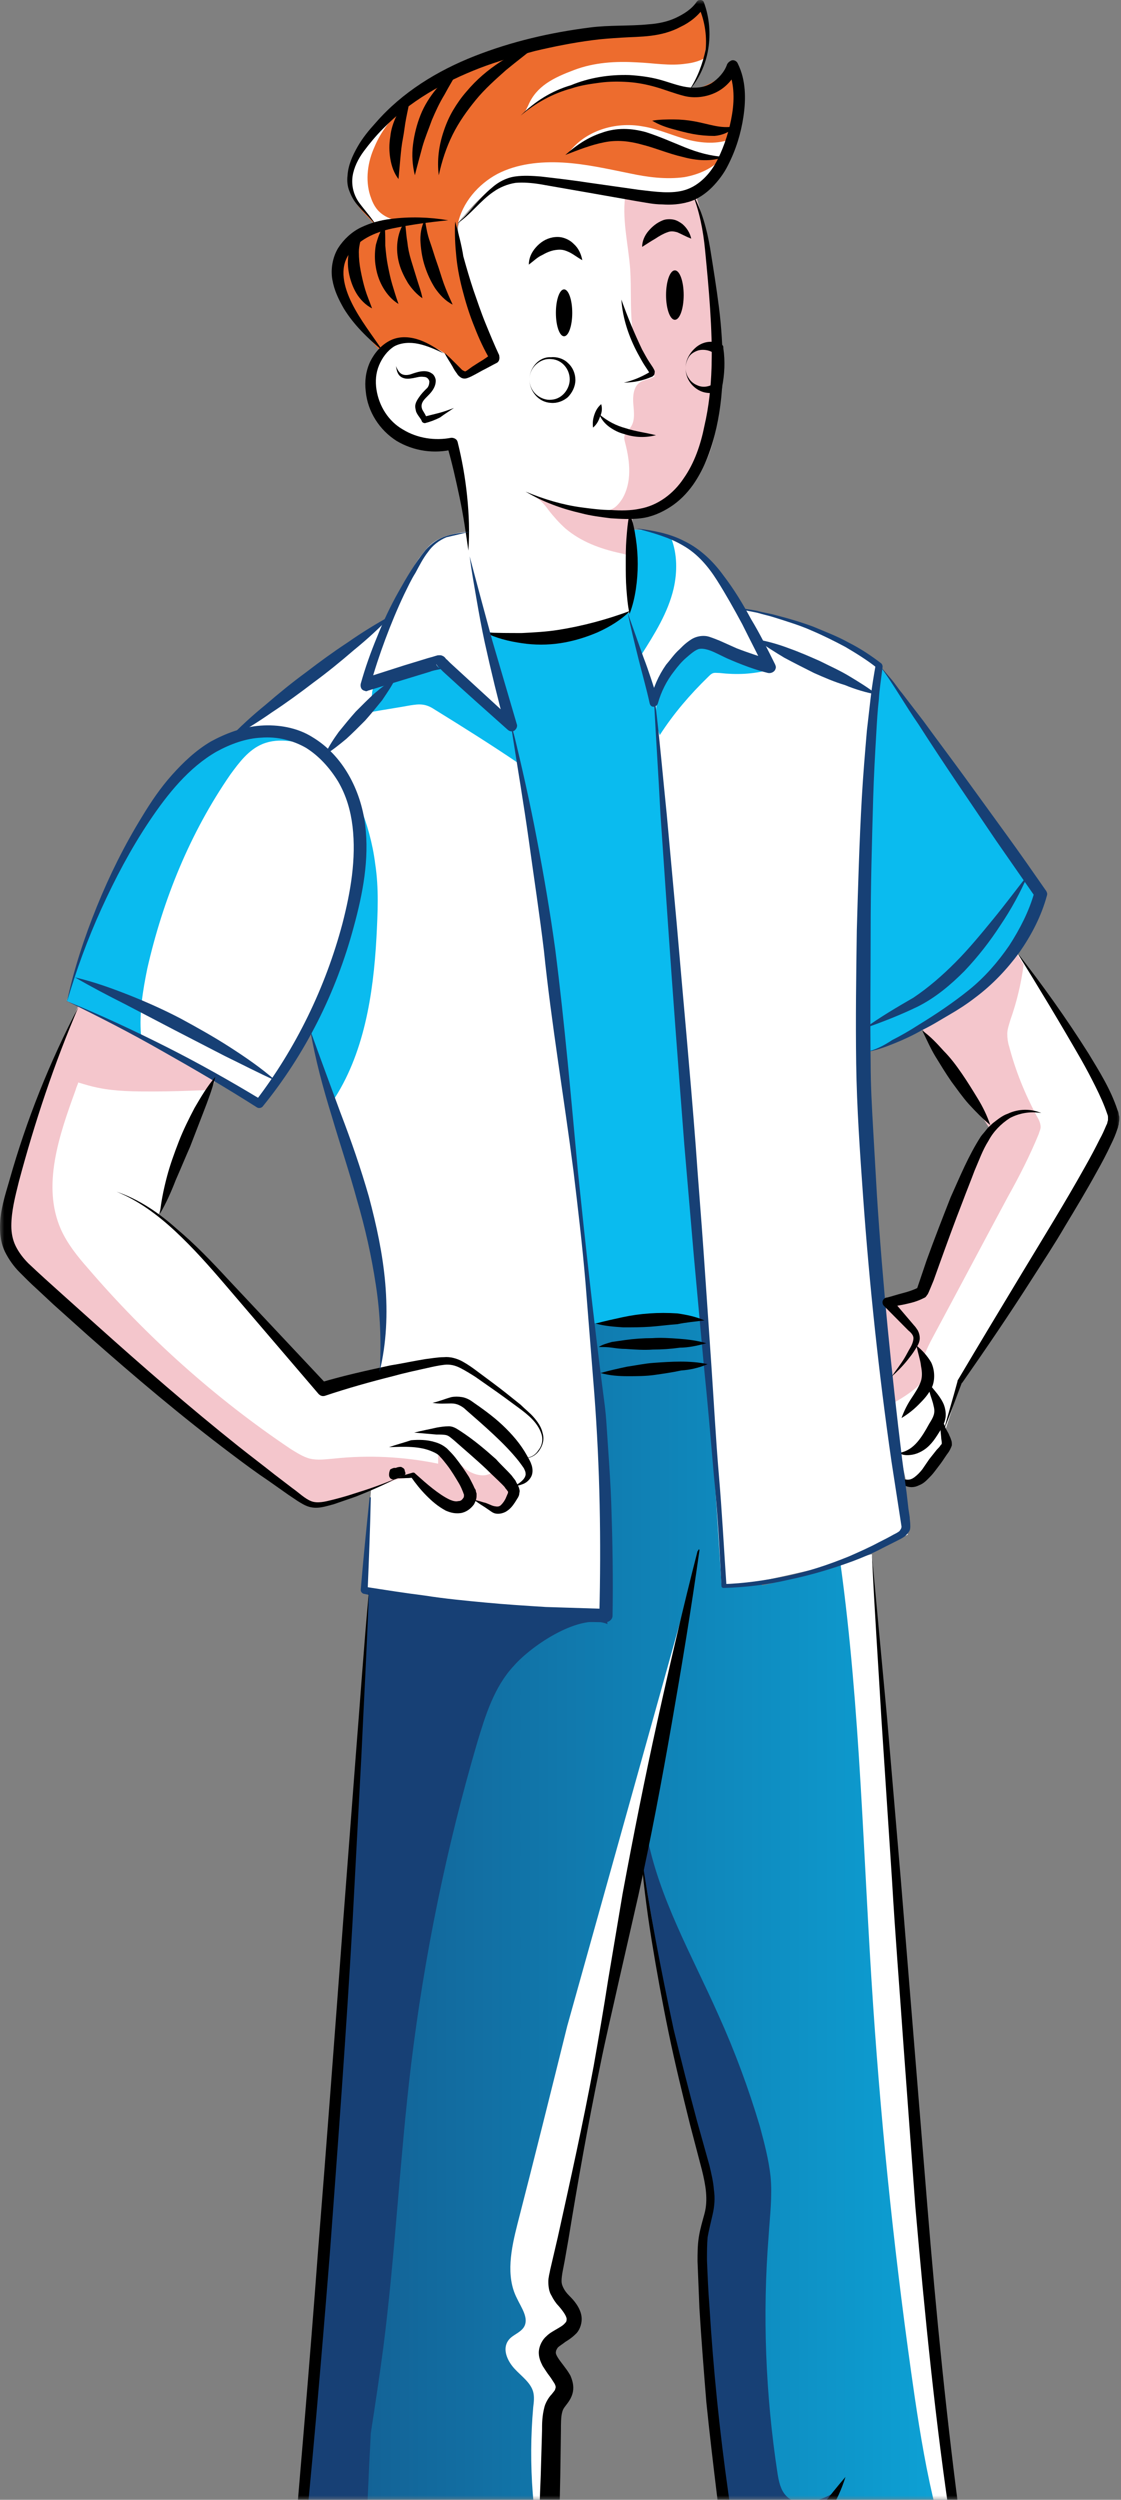 <svg width="131" height="292" viewBox="0 0 131 292" fill="none" xmlns="http://www.w3.org/2000/svg">
<rect x="0" y="0" width="131" height="292" fill="#808080" stroke="none"/>
<mask id="mask0_2987_7200" style="mask-type:alpha" maskUnits="userSpaceOnUse" x="0" y="0" width="131" height="292">
<rect width="131" height="292" fill="#A25A9F"/>
</mask>
<g mask="url(#mask0_2987_7200)">
<path d="M77.173 69.873C76.658 69.873 52.748 69.873 52.748 69.873L66.726 155.642L71.582 154.753L83.868 154.012" fill="#0ABBEF"/>
<path d="M36.563 285.555C36.122 285.777 35.901 285.851 35.975 285.777C36.122 285.481 36.49 283.703 36.858 281.185L36.343 281.481C36.343 281.259 37.078 272.816 37.078 272.816L40.683 223.783L41.051 223.709V218.08L43.111 185.861L44.067 184.454L65.108 154.753L82.691 154.013L89.459 184.084C89.459 184.084 89.312 184.528 89.017 185.195C91.151 184.824 95.271 183.565 98.213 182.676C100.273 182.01 101.818 181.565 101.818 181.565L104.614 219.043C104.614 219.043 106.453 243.559 106.674 246.152C106.894 248.744 109.322 276.223 109.322 276.223C109.322 276.223 112.265 299.257 112.339 299.85C112.339 300.072 112.78 301.998 113.221 304.516C114.325 310.071 116.017 318.515 116.017 318.515L117.268 324.885L119.254 332.588L118.96 332.736C118.96 332.736 118.739 332.81 118.445 332.588C118.15 332.365 114.031 331.106 114.031 331.106L113.957 331.032C113.736 331.106 113.516 331.254 113.295 331.254C109.469 331.847 105.717 332.884 102.039 334.217C97.993 335.624 94.167 337.476 90.562 339.55C89.606 332.884 88.65 326.218 87.767 319.552C87.546 317.774 87.252 315.922 86.295 314.293C86.075 313.849 85.707 313.478 85.633 312.96C85.266 311.627 86.443 310.367 87.546 309.479C85.928 309.775 84.53 308.071 84.603 306.442C84.677 304.812 85.78 303.405 86.957 302.368C85.045 293.851 83.647 285.259 82.838 276.519L83.058 275.334C83.132 273.186 82.543 271.038 82.396 268.89C82.396 268.594 82.396 268.298 82.396 267.927C82.396 267.927 82.176 262.372 82.028 262.298C81.881 262.15 82.911 258.817 83.279 256.447C83.647 254.077 81.219 248.448 81.219 248.448C81.219 248.448 80.484 245.485 80.189 244.3C79.895 243.115 78.056 234.893 78.056 234.893L75.26 218.451L75.04 217.266L74.966 216.451C74.892 216.451 74.745 216.525 74.672 216.525L72.317 228.82L68.639 248.299L65.77 263.705L65.329 267.927C65.329 267.927 65.329 267.927 65.255 267.927C65.623 268.89 66.138 269.779 66.726 270.594C66.947 270.964 67.241 271.26 67.315 271.705C67.388 273.038 65.181 273.186 64.519 274.371C63.71 275.926 65.991 277.408 65.991 279.185C65.991 279.704 65.844 280.148 65.696 280.593C64.372 284.666 64.225 289.11 64.078 293.406C64.004 295.998 63.931 298.665 63.857 301.257C63.563 311.923 63.563 322.588 64.593 333.18C64.74 334.587 64.887 336.069 64.078 337.254C63.71 337.846 63.121 338.291 62.459 338.661C59.885 340.142 56.795 340.365 53.852 340.068C50.909 339.772 48.04 338.883 45.171 338.217C42.449 337.55 39.285 337.18 37.225 339.031C36.931 339.254 36.637 339.624 36.269 339.698C36.122 339.772 35.901 339.772 35.681 339.698C34.945 339.624 34.136 339.254 33.768 339.772C32.591 338.365 32.37 336.365 32.296 334.513C31.34 318.07 35.166 301.85 36.563 285.555ZM37.446 276.963C37.225 278 37.078 279.111 37.005 280.148C37.152 279.185 37.299 278.074 37.446 276.963Z" fill="url(#paint0_linear_2987_7200)"/>
<path d="M75.187 218.377L77.982 234.819C77.982 234.819 79.821 243.041 80.116 244.226C80.41 245.411 81.146 248.374 81.146 248.374C81.146 248.374 83.573 254.077 83.206 256.373C82.838 258.743 81.808 262.076 81.955 262.224C82.102 262.372 82.323 267.853 82.323 267.853C82.323 268.149 82.323 268.52 82.323 268.816C82.47 270.964 83.132 273.112 82.985 275.26L82.764 276.445C83.573 285.111 84.898 293.777 86.884 302.294C85.707 303.331 84.603 304.738 84.53 306.368C84.456 307.997 85.854 309.701 87.472 309.405C86.443 310.293 85.266 311.553 85.56 312.886C85.707 313.404 86.001 313.775 86.222 314.219C87.178 315.774 87.399 317.626 87.693 319.478C88.65 326.144 89.606 332.81 90.489 339.476C94.094 337.402 97.919 335.55 101.965 334.143L101.892 334.069C97.698 329.403 95.197 323.477 92.769 317.7C92.402 316.885 92.107 316.071 92.034 315.182C91.96 313.256 93.505 311.553 93.505 309.553C92.181 309.849 90.783 309.849 89.532 309.405C89.974 308.442 90.783 307.701 91.519 306.886C92.99 305.405 94.314 303.85 95.418 302.146C95.124 302.516 94.756 302.887 94.314 303.183C93.137 304.072 91.519 304.442 90.195 303.85C89.827 303.701 89.459 303.405 89.238 303.035C88.944 302.368 89.165 301.628 89.532 301.035C89.9 300.443 90.415 299.924 90.71 299.332C93.431 297.184 95.639 294.073 97.625 291.11C95.786 292.147 93.284 293.036 91.887 291.555C91.225 290.888 91.004 289.851 90.857 288.888C89.459 279.704 89.091 270.371 89.827 261.113C89.974 258.817 90.268 256.521 90.047 254.225C89.827 252.225 89.312 250.299 88.797 248.374C87.472 243.93 85.854 239.56 83.941 235.338C80.851 228.376 76.952 221.635 75.555 214.155C75.555 215.414 75.334 216.895 75.187 218.377Z" fill="#174075"/>
<path d="M32.223 334.513C32.296 336.365 32.517 338.365 33.694 339.772C34.062 339.179 34.871 339.624 35.607 339.698C36.931 337.55 38.255 335.402 39.58 333.254C39.727 332.958 39.947 332.662 40.021 332.365C40.168 331.995 40.168 331.625 40.242 331.254C40.536 329.847 41.787 328.81 43.111 328.366C44.435 327.921 45.907 327.995 47.304 328.069C46.201 326.736 45.024 325.477 43.773 324.292C45.98 323.181 48.555 322.885 50.909 323.625C49.364 320.292 44.362 319.7 42.964 316.293C42.522 315.256 42.522 314.071 42.522 312.96C42.522 303.405 42.817 293.777 43.332 284.222C43.847 280.889 44.362 277.482 44.803 274.149C46.201 263.187 46.716 252.151 48.04 241.189C49.585 228.45 52.16 215.858 55.765 203.563C56.721 200.378 57.751 197.045 60.032 194.601C62.239 192.083 67.903 188.379 70.993 189.713C70.772 187.491 68.492 187.491 68.198 185.269L44.067 184.602L43.111 186.009L41.051 218.228V223.857L40.683 223.932L37.078 272.964C37.078 272.964 36.343 281.407 36.343 281.63L36.858 281.333C36.49 283.852 36.122 285.629 35.975 285.925C35.901 285.999 36.122 285.925 36.563 285.703C35.166 301.85 31.34 318.07 32.223 334.513Z" fill="#174075"/>
<path d="M39.8 34.469C40.095 35.283 40.61 35.95 41.051 36.691C42.007 38.098 43.037 39.431 44.141 40.69C44.214 40.764 44.288 40.838 44.435 40.838C44.509 40.838 44.582 40.764 44.656 40.69C45.759 39.653 47.378 39.431 48.776 39.801C50.173 40.172 51.424 41.061 52.601 41.949C52.822 42.098 53.043 42.32 53.263 42.468C53.631 42.912 53.999 43.431 54.44 43.875C55.544 42.986 56.721 42.246 58.045 41.653C57.236 40.69 56.795 39.431 56.353 38.246C55.176 34.839 54.293 31.432 53.558 27.877C53.484 27.358 53.337 26.84 53.484 26.321V26.247C53.631 25.877 53.925 25.507 54.22 25.21C55.765 23.433 57.457 21.581 59.811 20.915C61.944 20.396 64.225 21.063 66.359 21.433C67.903 21.729 69.522 21.877 71.067 21.877C71.361 21.877 71.655 21.877 71.95 21.803C72.759 22.026 73.568 22.322 74.304 22.544C76.805 23.21 79.748 23.655 81.881 22.174C82.691 21.581 83.353 20.84 83.868 20.026C84.236 19.433 84.603 18.841 84.824 18.248C84.898 18.1 84.971 17.952 85.045 17.73C85.266 17.137 85.486 16.619 85.633 16.026C86.369 13.434 86.295 10.545 85.486 7.953C84.015 9.36 82.176 10.323 80.189 10.693C80.263 10.545 80.41 10.471 80.484 10.323C81.293 9.286 81.955 8.027 82.249 6.694C82.764 4.694 82.617 2.546 81.881 0.694C80.263 2.398 77.909 3.138 75.628 3.361C73.347 3.583 70.993 3.435 68.713 3.657C65.623 3.953 62.68 4.916 59.737 5.879C57.31 6.694 54.882 7.582 52.528 8.693C50.468 9.73 48.481 10.989 46.716 12.471C45.392 13.582 44.141 14.841 42.964 16.174C41.713 17.655 40.462 19.507 40.683 21.433C40.904 23.285 42.375 24.766 43.7 26.099L43.92 26.47C43.994 26.47 43.994 26.47 44.067 26.47C44.067 26.544 44.067 26.544 44.141 26.618C44.067 26.618 43.92 26.618 43.847 26.618C42.154 26.84 40.683 27.951 39.947 29.506C39.212 31.062 39.212 32.839 39.8 34.469Z" fill="#ED6C2E"/>
<path d="M43.847 46.986C44.067 47.727 44.288 48.467 44.729 49.134C45.465 50.245 46.789 50.911 48.04 51.208C49.364 51.504 50.688 51.578 52.013 51.726C52.307 51.726 52.601 51.8 52.822 51.949C53.116 52.171 53.19 52.541 53.337 52.837C54.735 58.022 54.367 63.503 55.544 68.688C55.691 69.206 55.838 69.725 56.133 70.169C56.206 70.391 56.206 70.613 56.28 70.91C56.427 71.724 56.648 72.539 56.795 73.354C56.795 73.502 56.868 73.576 56.942 73.724C57.015 73.798 57.162 73.872 57.31 73.872C60.399 74.687 63.71 74.761 66.8 74.094C68.566 73.724 70.258 73.132 71.876 72.391C72.538 72.095 73.127 71.798 73.715 71.428C74.01 71.206 74.377 70.835 74.377 70.391C74.377 70.169 74.304 70.021 74.23 69.873C74.23 69.799 74.157 69.725 74.083 69.65C74.23 68.984 74.23 68.243 74.23 67.502C74.23 66.614 74.157 65.725 74.083 64.91C74.01 63.281 73.936 61.725 73.862 60.096C75.407 60.614 76.952 59.725 78.276 58.763C79.527 57.8 80.778 56.689 81.661 55.355C83.426 52.763 83.868 49.43 84.088 46.245C84.53 38.32 83.573 30.321 81.293 22.766L81.366 22.988C78.644 22.988 75.849 22.84 73.127 22.544C70.92 22.322 68.713 21.951 66.506 21.433C64.446 20.988 62.386 20.47 60.326 20.915C57.898 21.507 56.059 23.359 54.367 25.136C54.073 25.433 53.778 25.729 53.631 26.099C53.41 26.618 53.558 27.136 53.631 27.655C54.367 32.025 55.102 36.468 57.31 40.246C57.53 40.616 57.751 40.987 57.825 41.431C57.825 41.579 57.825 41.653 57.898 41.801C57.089 42.468 56.28 43.06 55.397 43.727C55.25 43.875 55.029 43.949 54.808 43.949C54.661 43.949 54.514 43.801 54.367 43.727C53.41 42.912 52.675 41.727 51.645 41.061C51.056 40.69 50.321 40.394 49.585 40.246C48.261 39.95 46.863 39.801 45.686 40.468C44.582 41.061 43.92 42.246 43.7 43.431C43.405 44.542 43.552 45.801 43.847 46.986Z" fill="white"/>
<path d="M86.81 71.428C86.737 71.354 86.737 71.28 86.663 71.206C86.516 71.206 86.81 71.354 86.81 71.428Z" fill="white"/>
<path d="M7.798 116.905L12.286 118.979C12.286 118.979 12.286 118.979 12.359 118.979C12.874 119.275 16.847 121.423 18.171 122.164C19.569 122.904 25.16 126.237 25.16 126.237L30.457 128.682L36.269 120.386C36.269 120.386 37.814 125.275 38.844 128.608C39.359 130.385 39.8 131.718 39.8 131.792C39.874 131.941 43.773 146.828 43.773 146.828C43.773 146.828 44.729 152.901 44.729 153.938C44.729 154.975 44.362 159.864 44.362 160.16V160.234L42.743 182.454C42.743 182.454 42.522 185.343 42.522 185.491C42.522 185.639 60.179 188.305 60.179 188.305H70.331C70.331 188.305 71.214 172.9 70.92 170.233C70.699 168.456 70.478 167.27 70.331 166.604C70.184 164.308 69.963 161.345 69.963 161.345L67.094 134.533L62.606 99.573L59.958 85.278L59.443 84.834C59.59 84.908 59.811 84.908 59.885 84.834C59.958 84.76 59.958 84.612 59.885 84.538C59.664 83.131 59.222 81.723 58.855 80.316C57.089 74.391 55.691 68.465 54.588 62.392V62.096C53.19 62.318 51.718 62.54 50.541 63.429C49.879 63.947 49.438 64.614 48.923 65.281C47.893 66.836 46.937 68.539 46.201 70.317C45.833 71.058 45.539 71.872 45.097 72.539L45.024 72.465L28.986 84.538L28.544 84.982L27.882 85.649L23.1 88.908C23.1 88.908 21.629 89.648 20.305 91.13C18.907 92.611 12.874 102.832 12.874 102.832C12.874 102.832 11.918 105.277 11.109 107.35C10.152 109.498 7.798 116.905 7.798 116.905Z" fill="white"/>
<path d="M73.862 71.947C73.862 72.391 74.01 72.835 74.083 73.28C74.304 74.094 74.525 74.909 74.745 75.798C75.26 77.798 75.775 79.798 76.29 81.797C76.364 81.723 76.437 81.649 76.511 81.501L76.732 83.945L77.394 92.611L78.791 109.943L80.336 133.866L82.617 158.605L84.309 184.972C84.309 184.972 84.309 184.972 84.677 185.343C85.118 185.713 98.949 182.454 99.17 182.306C99.391 182.232 106.085 179.269 106.085 179.269L103.584 158.975L101.083 132.533C101.083 132.533 100.494 123.645 101.083 117.201C101.671 110.757 102.113 84.168 102.113 84.168L102.995 78.02L99.464 75.502L94.462 73.206C94.462 73.206 90.562 71.947 88.208 71.428C87.252 71.206 86.81 71.132 86.737 71.206C86.81 71.28 86.81 71.354 86.884 71.428C86.81 71.428 86.59 71.206 86.737 71.206C85.854 69.65 84.898 68.095 83.721 66.762C82.249 65.132 80.484 63.725 78.497 62.836C77.099 62.244 75.702 61.873 74.157 61.873H74.083L74.23 67.651L74.304 69.65C74.01 70.391 73.789 71.132 73.862 71.947Z" fill="white"/>
<path d="M86.81 71.428C86.737 71.354 86.737 71.28 86.663 71.206C86.516 71.206 86.81 71.354 86.81 71.428Z" fill="white"/>
<path d="M121.682 104.462C121.682 104.462 118.518 111.424 116.753 113.276C114.913 115.127 109.543 118.979 109.543 118.979C109.543 118.979 104.246 122.016 102.848 122.46C101.45 122.904 101.083 122.979 101.083 122.979V98.537L102.995 78.02" fill="#0ABBEF"/>
<path d="M0.662 142.754C0.809 144.606 1.177 146.458 2.428 147.717C3.678 148.976 22.218 165.197 22.218 165.197L35.533 175.418C35.533 175.418 37.005 176.233 40.168 175.196C43.332 174.085 46.274 172.825 46.274 172.825C46.274 172.825 48.114 172.529 48.187 172.603C48.261 172.677 51.939 176.158 52.969 176.233C53.999 176.307 55.323 175.27 55.323 175.122C55.323 174.973 56.133 175.566 56.133 175.566C56.133 175.566 57.972 176.455 58.413 176.307C58.855 176.158 59.37 175.64 59.37 175.64L59.664 174.603L59.958 173.492C59.958 173.492 60.547 173.492 60.62 173.492C60.694 173.492 61.724 172.529 61.65 171.863C61.577 171.196 61.429 170.307 61.429 170.307C61.429 170.307 62.901 170.159 62.974 169.492C63.121 168.752 63.342 167.937 63.342 167.937L62.386 165.789C62.386 165.789 53.043 159.123 52.969 159.049C52.895 159.049 44.214 160.16 44.141 160.234C44.067 160.308 37.299 162.382 37.299 162.382C37.299 162.382 26.043 149.124 25.97 149.05C25.97 148.976 19.716 142.902 19.348 142.606C18.907 142.31 18.392 141.94 18.466 141.94C18.539 141.94 19.128 140.162 19.128 140.162L24.645 127.274L25.087 126.312L16.406 121.201L9.122 117.572C9.122 117.572 8.607 118.757 7.945 120.46C7.357 121.793 6.695 123.497 6.033 125.275C4.708 128.608 3.311 132.163 2.869 133.792C1.766 137.422 0.515 140.903 0.662 142.754Z" fill="white"/>
<path d="M102.995 152.087L104.172 164.012L104.393 166.308L105.938 173.27C105.938 173.27 106.159 173.566 106.747 173.344C107.336 173.122 110.794 169.418 110.794 169.122C110.794 168.826 110.426 167.196 110.426 167.196L112.265 161.493L125.728 139.866C125.728 139.866 130.583 132.681 130.216 131.2C129.774 129.719 128.818 127.126 128.818 127.126L119.769 112.683L118.96 111.35C118.96 111.35 114.398 115.646 113.81 116.09C113.221 116.535 107.777 120.016 107.777 120.016L110.794 124.015L115.723 131.718L113.516 136.162L107.483 151.05L102.995 152.087Z" fill="white"/>
<path d="M33.768 339.328C33.768 339.624 33.768 339.92 33.841 340.142C33.915 340.661 34.136 341.253 34.283 341.772C34.503 342.957 34.283 344.142 34.356 345.401C34.43 346.586 34.798 347.919 35.901 348.512C36.269 348.734 36.711 348.808 37.152 348.808C42.89 349.623 48.702 348.29 54.514 348.438C55.544 348.438 56.648 348.586 57.677 348.29C58.707 348.067 59.737 347.475 60.179 346.512C60.399 345.994 60.473 345.475 60.547 344.957C60.62 344.438 60.694 343.92 60.767 343.401C60.841 343.031 60.841 342.661 60.914 342.29C60.988 341.55 61.135 340.809 60.988 340.068C60.841 339.105 60.252 338.291 59.59 337.476C58.56 336.143 57.383 334.884 56.133 333.773C55.25 332.958 54.22 332.143 53.19 331.551C50.909 330.291 48.261 329.995 45.759 330.366C43.184 330.736 40.83 331.773 38.623 333.18L38.697 333.402C37.888 333.476 37.225 334.143 36.711 334.735C36.048 335.476 35.46 336.217 34.871 337.032C34.356 337.698 33.841 338.439 33.768 339.328Z" fill="#0ABBEF"/>
<path d="M91.592 340.142C91.74 342.809 91.887 345.475 92.034 348.142C93.579 348.29 95.197 348.438 96.668 347.919C97.846 347.549 99.096 346.66 100.273 347.105C100.641 347.253 100.935 347.475 101.303 347.623C102.186 347.993 103.216 347.919 104.172 347.845C113.516 347.179 122.932 347.993 132.349 347.179C133.453 347.105 134.777 346.882 135.365 345.92C135.88 345.105 135.66 343.92 135.145 343.105C135.071 342.957 134.998 342.883 134.924 342.735C134.85 342.587 134.777 342.438 134.85 342.216C134.85 342.068 134.998 341.92 135.071 341.772C135.733 340.809 135.66 339.402 135.071 338.365C134.483 337.328 133.526 336.513 132.57 335.846C129.48 333.847 125.728 332.884 122.05 333.032C121.682 333.032 121.387 333.032 121.02 333.106C120.431 333.18 119.842 333.18 119.254 333.106C118.15 332.884 117.341 331.921 116.679 331.032L116.311 330.884C107.851 331.995 99.611 334.884 92.254 339.179C92.034 339.328 91.813 339.402 91.74 339.624C91.519 339.624 91.592 339.846 91.592 340.142Z" fill="#0ABBEF"/>
<path d="M6.033 125.275C6.106 125.275 6.106 125.349 6.18 125.349C7.21 125.719 8.166 126.089 9.196 126.46C9.932 126.682 10.667 126.904 11.403 127.052C13.537 127.497 15.744 127.497 17.877 127.497C19.863 127.497 21.85 127.423 23.836 127.348C24.13 127.348 24.351 127.274 24.645 127.274L25.087 126.312L16.406 121.201L9.122 117.572C9.122 117.572 8.607 118.757 7.945 120.46C7.43 121.868 6.768 123.571 6.033 125.275Z" fill="#F4C6CC"/>
<path d="M0.662 142.754C0.809 144.606 1.177 146.458 2.428 147.717C3.678 148.976 22.218 165.197 22.218 165.197L35.533 175.418C35.533 175.418 37.005 176.233 40.168 175.196C43.332 174.085 46.274 172.825 46.274 172.825C46.274 172.825 48.114 172.529 48.187 172.603C48.261 172.677 51.939 176.158 52.969 176.233C53.999 176.307 55.323 175.27 55.323 175.122C55.323 174.973 56.133 175.566 56.133 175.566C56.133 175.566 57.972 176.455 58.413 176.307C58.855 176.158 59.37 175.64 59.37 175.64L59.664 174.603L57.825 171.64C57.089 172.751 55.397 172.381 54.367 171.566C53.337 170.752 52.454 169.567 51.203 169.344C51.203 169.863 51.203 170.455 51.203 170.974C47.231 170.159 43.111 169.937 38.991 170.381C38.035 170.455 37.152 170.603 36.196 170.381C35.386 170.159 34.724 169.715 33.989 169.27C25.16 163.345 17.141 156.16 10.226 148.087C9.049 146.754 7.872 145.273 7.136 143.643C4.855 138.533 6.915 132.607 8.828 127.348C8.902 127.052 9.049 126.756 9.122 126.534C9.637 124.83 10.005 122.979 9.049 121.571C8.755 121.127 8.313 120.831 7.872 120.534C7.283 121.868 6.621 123.571 5.959 125.349C4.635 128.682 3.237 132.237 2.796 133.866C1.766 137.422 0.515 140.903 0.662 142.754Z" fill="#F4C6CC"/>
<path d="M102.995 152.087L104.172 164.012C105.129 163.493 106.085 162.901 106.894 162.234C107.189 162.012 107.409 161.789 107.557 161.493C107.777 160.975 107.704 160.382 107.704 159.864C107.777 158.605 108.366 157.42 108.954 156.309C111.897 150.828 114.84 145.273 117.783 139.792C119.107 137.422 120.357 134.977 121.387 132.459C121.461 132.163 121.608 131.941 121.608 131.644C121.608 131.2 121.387 130.756 121.167 130.385C119.769 127.793 118.665 125.052 117.93 122.238C117.783 121.793 117.709 121.275 117.709 120.756C117.709 120.238 117.93 119.646 118.077 119.127C118.813 117.053 119.328 114.905 119.622 112.683L118.813 111.35C118.813 111.35 114.251 115.646 113.663 116.09C113.074 116.535 107.63 120.016 107.63 120.016L110.646 124.015L115.576 131.718L113.368 136.162L107.336 151.05L102.995 152.087Z" fill="#F4C6CC"/>
<path d="M62.092 57.8C62.974 58.17 63.636 58.911 64.151 59.651C64.74 60.392 65.329 61.059 66.064 61.725C67.903 63.281 70.11 64.095 72.465 64.614C72.906 64.688 73.568 64.984 74.083 64.836C74.01 63.207 73.936 61.651 73.862 60.022C75.407 60.54 76.952 59.651 78.276 58.688C79.527 57.726 80.778 56.615 81.661 55.282C83.426 52.689 83.868 49.356 84.088 46.171C84.53 38.246 83.573 30.247 81.293 22.692L81.366 22.914C78.644 22.914 75.849 22.766 73.127 22.47C72.612 25.433 73.421 28.469 73.642 31.432C73.789 33.654 73.642 35.876 73.862 38.024C74.083 40.246 74.819 42.468 76.511 43.949C75.996 44.32 75.26 44.32 74.745 44.69C74.01 45.208 73.936 46.319 74.01 47.208C74.083 48.097 74.23 49.134 73.715 49.875C73.495 50.245 73.053 50.541 72.98 50.911C72.906 51.208 72.98 51.43 73.053 51.726C73.642 53.948 73.862 56.392 72.685 58.318C72.391 58.763 72.023 59.207 71.582 59.429C71.14 59.651 70.699 59.725 70.258 59.725C67.241 59.948 64.814 58.688 62.092 57.8Z" fill="#F4C6CC"/>
<path d="M53.484 26.247C53.631 25.877 53.925 25.507 54.22 25.21C55.765 23.433 57.457 21.581 59.811 20.915C61.944 20.396 64.225 21.063 66.359 21.433C67.903 21.729 69.522 21.877 71.067 21.877C71.361 21.877 71.655 21.877 71.95 21.803C72.759 22.026 73.568 22.322 74.304 22.544C76.805 23.21 79.748 23.655 81.881 22.174C82.691 21.581 83.353 20.84 83.868 20.026C84.236 19.433 84.603 18.841 84.824 18.248C84.971 18.248 85.118 18.174 85.266 18.1C85.266 17.878 85.266 17.581 85.266 17.359C85.192 17.507 85.118 17.655 84.971 17.804C84.824 18.026 84.677 18.174 84.53 18.322C83.353 19.655 81.661 20.396 79.969 20.692C77.835 20.988 75.628 20.692 73.568 20.248C70.993 19.729 68.418 19.137 65.77 18.989C63.121 18.841 60.399 19.137 58.119 20.322C55.912 21.507 53.999 23.655 53.484 26.247Z" fill="white"/>
<path d="M61.356 13.063C65.991 9.508 72.317 8.249 77.982 9.804C78.865 10.027 79.748 10.323 80.631 10.397C81.44 9.36 82.102 8.101 82.396 6.768C81.734 7.138 80.925 7.36 80.189 7.434C78.276 7.731 76.364 7.36 74.451 7.286C71.95 7.138 69.448 7.286 67.094 8.175C64.74 9.064 62.68 10.027 61.724 12.323L61.356 13.063Z" fill="white"/>
<path d="M66.432 17.878L69.963 16.248C71.067 15.656 72.612 15.878 73.789 16.026C74.966 16.174 76.143 16.619 77.32 16.989C79.306 17.73 81.44 18.396 83.573 18.396C83.941 18.396 84.383 18.396 84.751 18.322C84.824 18.322 84.898 18.322 84.971 18.248C85.118 18.248 85.266 18.174 85.413 18.1C85.413 17.878 85.413 17.581 85.413 17.359C85.339 17.507 85.266 17.655 85.118 17.804C85.339 17.211 85.56 16.693 85.707 16.1C84.236 16.841 82.323 16.767 80.704 16.396C78.791 15.952 77.026 15.063 75.113 14.767C71.876 14.174 68.345 15.285 66.432 17.878Z" fill="white"/>
<path d="M40.83 21.433C41.051 23.285 42.522 24.766 43.847 26.099L44.067 26.47C44.141 26.47 44.141 26.47 44.214 26.47L47.084 25.729C45.98 25.803 44.877 25.358 44.141 24.544C43.7 24.025 43.479 23.507 43.258 22.84C42.669 20.988 42.964 18.915 43.773 17.137C44.509 15.36 45.759 13.804 47.157 12.397C47.084 12.397 46.937 12.397 46.863 12.397C45.539 13.508 44.288 14.767 43.111 16.1C41.787 17.655 40.61 19.507 40.83 21.433Z" fill="white"/>
<path d="M89.9 78.242C87.987 78.761 86.075 78.835 84.088 78.612C83.794 78.612 83.426 78.538 83.206 78.687C83.058 78.761 82.911 78.909 82.764 79.057C80.631 81.131 78.718 83.353 77.099 85.871C75.996 83.056 77.099 79.872 78.644 77.353C79.306 76.242 80.263 74.983 81.587 74.909C82.176 74.835 82.691 75.057 83.206 75.205C84.603 75.65 86.075 76.094 87.472 76.539" fill="#0ABBEF"/>
<path d="M59.59 84.834C60.179 86.167 60.473 87.649 60.547 89.13C57.383 86.982 54.073 84.908 50.836 82.908C50.394 82.612 49.953 82.39 49.438 82.316C48.923 82.242 48.481 82.316 47.966 82.39C46.348 82.686 44.803 82.908 43.184 83.205C43.258 82.464 43.332 81.797 43.479 81.057C43.479 80.76 43.552 80.464 43.7 80.242C43.92 80.02 44.214 79.872 44.509 79.798C46.274 79.205 48.04 78.612 49.806 78.02C50.173 77.872 50.615 77.724 50.983 77.798C52.454 77.872 53.116 79.798 54.44 80.39" fill="#0ABBEF"/>
<path d="M7.798 116.905L12.286 118.979C12.286 118.979 12.286 118.979 12.359 118.979C13.757 119.571 15.155 120.164 16.479 120.905C16.259 118.312 16.7 115.646 17.215 113.128C19.054 105.054 22.218 97.277 26.926 90.463C27.956 89.056 29.059 87.575 30.678 86.908C32.664 86.093 34.871 86.686 36.931 87.278L35.092 86.093C33.032 85.278 30.752 84.908 28.544 84.982L27.882 85.649L23.1 88.908C23.1 88.908 21.629 89.648 20.305 91.13C18.907 92.611 12.874 102.832 12.874 102.832C12.874 102.832 11.918 105.277 11.109 107.35C10.152 109.498 7.798 116.905 7.798 116.905Z" fill="#0ABBEF"/>
<path d="M35.386 121.719L36.269 120.46C36.269 120.46 37.814 125.349 38.844 128.682C42.522 123.201 43.626 116.238 43.994 109.498C44.141 106.61 44.288 103.795 43.847 100.907C43.552 98.537 42.89 96.166 42.007 94.018L42.081 94.833C42.596 103.573 40.462 112.461 36.048 120.016C35.754 120.534 35.46 120.979 35.313 121.571C35.386 121.571 35.386 121.645 35.386 121.719Z" fill="#0ABBEF"/>
<path d="M73.568 71.872C73.568 72.465 73.789 73.058 74.01 73.65C74.23 74.317 74.525 75.057 74.745 75.724C74.819 75.946 74.892 76.168 74.966 76.465C76.511 74.02 78.056 71.576 78.718 68.762C79.159 66.836 79.159 64.688 78.424 62.836C77.026 62.244 75.628 61.873 74.083 61.873C74.23 63.799 74.304 65.725 74.157 67.651C74.083 68.317 74.01 69.058 73.862 69.725C73.715 70.391 73.568 71.132 73.568 71.872Z" fill="#0ABBEF"/>
<path d="M33.768 339.328C33.768 339.624 33.768 339.92 33.841 340.142C34.209 338.809 35.386 337.698 36.563 336.957C40.021 334.661 44.362 333.55 48.481 334.143C52.601 334.735 56.5 336.957 59.002 340.29C59.737 341.253 60.326 342.29 60.841 343.401C60.914 343.031 60.914 342.661 60.988 342.29C61.062 341.55 61.209 340.809 61.062 340.068C60.914 339.105 60.326 338.291 59.664 337.476C58.634 336.143 57.457 334.884 56.206 333.773C55.323 332.958 54.293 332.143 53.263 331.551C50.983 330.291 48.334 329.995 45.833 330.366C43.258 330.736 40.904 331.773 38.697 333.18L38.77 333.402C37.961 333.476 37.299 334.143 36.784 334.735C36.122 335.476 35.533 336.217 34.945 337.032C34.356 337.698 33.841 338.439 33.768 339.328Z" fill="white"/>
<path d="M109.102 337.106L109.984 336.735C112.78 335.921 115.576 335.106 118.445 335.106C123.006 335.106 127.273 337.032 131.098 339.55C131.319 339.698 131.613 339.92 131.761 340.142C131.981 340.513 131.908 341.031 131.761 341.401C131.54 341.772 131.246 342.142 130.951 342.438C132.276 342.438 133.6 342.512 134.924 342.587C134.85 342.438 134.777 342.29 134.85 342.068C134.85 341.92 134.998 341.772 135.071 341.624C135.733 340.661 135.66 339.254 135.071 338.217C134.483 337.18 133.526 336.365 132.57 335.698C129.48 333.699 125.728 332.736 122.05 332.884C117.562 333.328 113.074 334.884 109.102 337.106Z" fill="white"/>
<path d="M79.454 192.379C78.276 198.379 77.099 204.452 76.217 210.525L79.454 192.379Z" fill="#4C742C"/>
<path d="M75.628 213.488C75.628 213.636 75.702 213.784 75.702 213.858C75.849 212.747 75.996 211.636 76.143 210.525L75.628 213.488Z" fill="#4C742C"/>
<path d="M95.565 301.998C96.154 301.257 96.668 300.443 97.036 299.628C96.595 300.443 96.08 301.257 95.565 301.998Z" fill="#4C742C"/>
<path d="M98.213 182.602C100.568 199.712 100.862 217.043 102.039 234.301C103.069 249.559 104.687 264.816 106.894 280C107.557 284.444 108.292 288.888 109.396 293.258C110.352 297.109 111.676 300.887 113.295 304.516C112.78 301.924 112.412 299.998 112.412 299.85C112.339 299.257 109.396 276.223 109.396 276.223C109.396 276.223 106.968 248.744 106.747 246.152C106.527 243.559 104.687 219.043 104.687 219.043L101.892 181.565C101.818 181.491 100.273 182.01 98.213 182.602Z" fill="white"/>
<path d="M60.105 276.667C60.914 277.556 62.018 278.297 62.312 279.408C62.459 280 62.386 280.593 62.312 281.185C61.724 287.851 62.239 294.665 63.857 301.183C63.931 298.591 64.004 295.924 64.078 293.332C64.225 289.036 64.372 284.666 65.696 280.519C65.844 280.074 65.991 279.63 65.991 279.111C65.917 277.408 63.636 275.852 64.519 274.297C65.181 273.112 67.462 272.964 67.315 271.631C67.315 271.186 67.021 270.89 66.726 270.52C66.064 269.705 65.623 268.816 65.255 267.853H65.329L65.77 263.631L68.639 248.225C69.522 241.189 70.846 234.153 72.244 227.19C75.26 212.081 78.35 196.971 81.587 181.936L66.285 236.671C64.372 244.374 62.459 252.077 60.473 259.78C59.737 262.668 59.075 265.853 60.399 268.446C60.914 269.557 61.871 270.816 61.209 271.853C60.767 272.519 59.885 272.742 59.443 273.334C58.634 274.371 59.296 275.778 60.105 276.667Z" fill="white"/>
<path d="M80.851 22.47C81.734 24.618 82.176 26.914 82.396 29.21C82.617 31.506 82.838 33.802 82.985 36.098C83.279 40.69 83.353 45.282 82.323 49.727C81.881 51.949 81.146 54.096 79.895 55.874C78.718 57.652 76.879 59.059 74.745 59.429C73.715 59.651 72.538 59.651 71.435 59.577C70.331 59.577 69.154 59.429 68.05 59.281C65.77 58.985 63.563 58.318 61.429 57.429C63.416 58.614 65.623 59.429 67.903 59.948C69.007 60.244 70.184 60.392 71.361 60.54C72.538 60.614 73.715 60.688 74.892 60.54C76.143 60.392 77.32 59.874 78.35 59.207C79.38 58.54 80.263 57.652 80.999 56.615C82.396 54.615 83.206 52.245 83.721 49.949C84.236 47.653 84.456 45.282 84.456 42.912C84.456 40.542 84.309 38.246 84.015 35.876C83.721 33.58 83.353 31.284 82.985 28.988C82.617 26.84 82.028 24.544 80.851 22.47Z" fill="black"/>
<path d="M51.865 41.283C50.983 40.69 50.1 40.098 49.07 39.727C48.04 39.357 46.789 39.209 45.686 39.727C44.582 40.246 43.773 41.209 43.258 42.246C42.743 43.357 42.596 44.542 42.743 45.727C42.964 48.097 44.362 50.245 46.348 51.504C48.334 52.689 50.762 53.059 53.043 52.467L52.233 52.023C52.822 54.022 53.263 56.022 53.705 58.096C54.146 60.17 54.44 62.244 54.735 64.318C54.882 62.17 54.808 60.096 54.587 57.948C54.367 55.8 53.999 53.726 53.484 51.652C53.41 51.282 53.043 51.134 52.748 51.134C50.836 51.504 48.776 51.208 47.084 50.171C45.392 49.208 44.288 47.43 43.994 45.505C43.847 44.542 43.92 43.579 44.288 42.69C44.656 41.801 45.244 40.987 46.054 40.468C46.863 40.024 47.893 39.95 48.923 40.172C49.953 40.394 50.909 40.838 51.865 41.283Z" fill="black"/>
<path d="M53.043 47.653C52.454 47.875 51.865 48.097 51.277 48.245C50.688 48.393 50.1 48.541 49.511 48.69L49.879 48.912C49.732 48.319 49.364 48.023 49.291 47.653C49.217 47.356 49.291 47.06 49.511 46.764C49.732 46.468 50.1 46.171 50.394 45.801C50.688 45.431 50.983 44.912 50.909 44.32C50.836 44.023 50.688 43.727 50.394 43.579C50.173 43.431 49.879 43.357 49.585 43.357C49.07 43.357 48.629 43.505 48.187 43.653C47.819 43.801 47.378 43.875 47.01 43.727C46.642 43.579 46.422 43.135 46.274 42.764C46.348 43.209 46.422 43.727 46.863 44.023C47.304 44.32 47.819 44.245 48.261 44.172C48.702 44.097 49.07 43.949 49.511 44.023C49.879 44.023 50.1 44.245 50.173 44.542C50.173 44.838 50.1 45.208 49.806 45.431C49.511 45.727 49.217 46.023 48.923 46.468C48.776 46.69 48.629 46.912 48.555 47.208C48.481 47.505 48.555 47.801 48.629 48.097C48.849 48.615 49.217 48.912 49.291 49.208C49.364 49.356 49.511 49.43 49.658 49.43C50.247 49.282 50.836 49.06 51.424 48.764C52.013 48.319 52.528 48.023 53.043 47.653Z" fill="black"/>
<path d="M53.19 25.877C53.116 27.284 53.19 28.692 53.337 30.099C53.484 31.506 53.778 32.913 54.146 34.246C54.514 35.654 54.955 36.987 55.47 38.246C55.985 39.579 56.574 40.838 57.31 42.098L57.53 41.283C57.015 41.653 56.5 42.023 55.985 42.32L55.176 42.838C54.955 42.986 54.588 43.283 54.44 43.357C54.367 43.357 54.367 43.431 54.293 43.357C54.22 43.357 54.146 43.283 53.999 43.209C53.778 42.986 53.558 42.764 53.337 42.542C52.895 42.098 52.454 41.653 51.939 41.209C52.233 41.801 52.601 42.32 52.895 42.838C53.043 43.135 53.19 43.357 53.41 43.653C53.484 43.801 53.631 43.949 53.852 44.097C54.073 44.245 54.367 44.245 54.588 44.172C55.029 44.023 55.25 43.875 55.544 43.727L56.353 43.283C56.942 42.986 57.457 42.69 58.045 42.394C58.34 42.246 58.413 41.875 58.34 41.579V41.505C57.751 40.246 57.236 38.987 56.721 37.728C56.206 36.468 55.765 35.135 55.323 33.876C54.882 32.543 54.514 31.284 54.146 29.951C53.925 28.543 53.558 27.21 53.19 25.877Z" fill="black"/>
<path d="M44.729 40.987C43.479 39.135 42.081 37.357 41.125 35.432C40.168 33.506 39.653 31.358 40.757 29.728C41.787 28.025 43.773 27.136 45.833 26.692C47.966 26.247 50.173 25.951 52.38 25.729C50.173 25.358 47.893 25.284 45.612 25.581C44.435 25.729 43.332 26.025 42.228 26.544C41.125 27.062 40.168 27.951 39.506 28.988C38.844 30.099 38.623 31.506 38.844 32.691C39.065 33.95 39.58 34.987 40.168 36.024C41.345 37.95 42.964 39.505 44.729 40.987Z" fill="black"/>
<path d="M80.484 10.619C81.661 9.286 82.47 7.582 82.764 5.731C83.058 3.953 82.911 2.027 82.249 0.25C82.176 0.028 81.881 -0.046 81.661 0.028C81.587 0.028 81.513 0.102 81.44 0.176C80.851 1.065 79.895 1.657 78.939 2.102C77.982 2.546 76.879 2.768 75.775 2.842C73.568 3.064 71.214 2.916 68.933 3.213C64.299 3.805 59.811 4.842 55.47 6.546C51.13 8.249 47.01 10.767 43.92 14.322C43.111 15.211 42.375 16.1 41.787 17.137C41.198 18.174 40.683 19.285 40.61 20.544C40.536 21.137 40.61 21.803 40.83 22.322C41.051 22.914 41.345 23.433 41.713 23.877C42.449 24.766 43.332 25.507 44.067 26.47C43.479 25.507 42.669 24.618 42.007 23.729C41.345 22.84 41.051 21.729 41.198 20.618C41.345 19.581 41.86 18.544 42.522 17.655C43.184 16.767 43.92 15.878 44.729 15.063C47.893 11.804 51.865 9.582 56.059 7.953C58.192 7.138 60.326 6.546 62.533 5.953C64.74 5.435 66.947 4.99 69.228 4.694C70.331 4.546 71.435 4.472 72.612 4.398C73.715 4.324 74.892 4.324 76.069 4.175C77.246 4.027 78.424 3.731 79.527 3.138C80.631 2.62 81.661 1.805 82.323 0.768L81.587 0.694C82.323 2.25 82.617 4.027 82.47 5.805C82.102 7.434 81.513 9.138 80.484 10.619Z" fill="black"/>
<path d="M60.841 13.508C62.606 12.027 64.593 10.915 66.8 10.323C67.903 9.953 69.007 9.804 70.11 9.656C71.214 9.508 72.317 9.508 73.421 9.582C74.525 9.656 75.628 9.879 76.658 10.175C77.688 10.471 78.791 10.915 79.969 11.212C81.146 11.508 82.543 11.36 83.721 10.767C84.898 10.175 85.78 9.138 86.295 7.879L85.045 7.953C85.78 9.582 85.854 11.434 85.56 13.286C85.266 15.137 84.677 16.989 83.868 18.618C83.058 20.248 81.734 21.655 80.116 22.174C78.497 22.692 76.584 22.396 74.672 22.174L68.933 21.359C67.021 21.063 65.108 20.84 63.195 20.618C62.239 20.544 61.209 20.47 60.179 20.618C59.149 20.766 58.192 21.285 57.457 21.951C55.912 23.211 54.882 24.914 53.337 26.173C54.955 25.136 56.133 23.433 57.677 22.396C58.413 21.877 59.296 21.507 60.252 21.359C61.135 21.285 62.092 21.359 63.048 21.507C66.873 22.174 70.699 22.84 74.451 23.507C75.407 23.655 76.364 23.877 77.394 23.877C78.424 23.951 79.454 23.877 80.484 23.581C81.513 23.285 82.47 22.618 83.206 21.877C83.941 21.137 84.603 20.248 85.045 19.359C86.001 17.507 86.59 15.582 86.884 13.582C87.178 11.582 87.178 9.36 86.222 7.434C86.075 7.064 85.633 6.916 85.339 7.138C85.192 7.212 85.045 7.36 84.971 7.508C84.677 8.397 83.941 9.212 83.132 9.73C82.249 10.249 81.293 10.323 80.263 10.175C79.233 10.027 78.129 9.582 77.026 9.286C75.922 8.99 74.745 8.842 73.568 8.768C71.214 8.693 68.86 9.064 66.726 9.953C64.446 10.619 62.459 11.878 60.841 13.508Z" fill="black"/>
<path d="M85.854 14.767C84.971 14.915 84.236 14.841 83.5 14.693C82.764 14.545 81.955 14.322 81.146 14.174C80.336 14.026 79.527 13.952 78.718 13.952C77.909 13.952 77.026 13.952 76.217 14.1C76.952 14.545 77.761 14.841 78.571 15.063C79.38 15.285 80.189 15.508 80.999 15.656C81.808 15.804 82.617 15.878 83.5 15.878C84.383 15.804 85.339 15.434 85.854 14.767Z" fill="black"/>
<path d="M84.677 18.322C83.058 18.248 81.513 17.804 80.042 17.211C78.571 16.619 77.099 15.952 75.481 15.434C74.672 15.211 73.789 15.063 72.906 15.063C72.023 15.063 71.14 15.211 70.331 15.508C68.713 16.026 67.315 16.989 66.064 18.1C67.609 17.507 69.081 16.915 70.625 16.619C72.097 16.322 73.568 16.471 75.113 16.915C76.584 17.285 78.129 17.952 79.748 18.322C81.366 18.767 83.132 18.915 84.677 18.322Z" fill="black"/>
<path d="M63.121 4.99C61.503 5.509 59.885 6.323 58.487 7.212C57.015 8.175 55.691 9.286 54.514 10.693C53.925 11.36 53.41 12.101 52.969 12.841C52.528 13.582 52.16 14.397 51.865 15.285C51.277 16.989 51.056 18.767 51.277 20.47C51.645 18.767 52.16 17.211 52.895 15.73C53.631 14.248 54.587 12.915 55.617 11.656C56.648 10.397 57.898 9.286 59.149 8.175C60.399 7.138 61.797 6.101 63.121 4.99Z" fill="black"/>
<path d="M53.631 8.101C52.601 8.693 51.718 9.508 50.983 10.397C50.247 11.286 49.585 12.323 49.144 13.434C48.702 14.545 48.408 15.73 48.261 16.915C48.114 18.1 48.187 19.285 48.481 20.47C48.776 19.285 49.07 18.248 49.364 17.137C49.658 16.1 50.1 15.063 50.468 14.026C50.909 12.989 51.351 12.027 51.939 11.064C52.454 10.101 53.043 9.138 53.631 8.101Z" fill="black"/>
<path d="M47.893 11.434C47.231 11.952 46.716 12.693 46.348 13.508C45.98 14.248 45.686 15.137 45.612 15.952C45.465 16.841 45.465 17.655 45.612 18.544C45.759 19.433 46.054 20.248 46.569 20.915L46.789 18.47C46.863 17.655 46.937 16.915 47.084 16.174C47.231 15.434 47.304 14.619 47.451 13.878C47.599 13.063 47.819 12.249 47.893 11.434Z" fill="black"/>
<path d="M49.658 25.655C49.217 26.47 49.07 27.432 49.144 28.395C49.217 29.358 49.364 30.247 49.658 31.136C49.953 32.025 50.321 32.839 50.836 33.654C51.351 34.395 52.013 35.135 52.895 35.58C52.528 34.765 52.16 33.95 51.865 33.136C51.571 32.321 51.351 31.506 51.056 30.691C50.762 29.877 50.541 29.062 50.247 28.247C49.953 27.432 49.806 26.618 49.658 25.655Z" fill="black"/>
<path d="M47.304 25.877C46.348 27.284 46.201 29.136 46.642 30.765C46.863 31.58 47.231 32.321 47.672 33.061C48.114 33.728 48.702 34.395 49.364 34.839C49.217 34.024 48.923 33.284 48.702 32.543C48.481 31.802 48.261 31.136 48.04 30.395C47.819 29.654 47.672 28.988 47.599 28.247C47.451 27.432 47.451 26.692 47.304 25.877Z" fill="black"/>
<path d="M44.95 26.247C44.435 26.914 44.141 27.803 43.92 28.617C43.773 29.506 43.773 30.395 43.92 31.21C44.067 32.099 44.362 32.913 44.803 33.654C45.244 34.395 45.833 35.061 46.569 35.506C46.274 34.691 46.054 33.95 45.833 33.21C45.612 32.469 45.465 31.728 45.318 30.988C45.171 30.247 45.097 29.506 45.024 28.692C45.024 27.877 45.024 27.062 44.95 26.247Z" fill="black"/>
<path d="M42.375 27.136C41.713 27.581 41.051 28.321 40.83 29.21C40.61 30.099 40.61 30.988 40.757 31.802C40.904 32.617 41.198 33.506 41.64 34.246C42.081 34.987 42.743 35.654 43.479 36.024C43.184 35.209 42.89 34.543 42.669 33.802C42.449 33.061 42.302 32.395 42.154 31.654C42.007 30.913 41.934 30.173 41.934 29.432C41.934 28.766 42.154 28.025 42.375 27.136Z" fill="black"/>
<path d="M68.05 30.395C67.903 29.654 67.609 28.988 67.021 28.469C66.726 28.173 66.359 27.951 65.917 27.803C65.476 27.655 65.034 27.655 64.593 27.729C63.784 27.877 63.121 28.321 62.606 28.914C62.092 29.506 61.797 30.173 61.797 30.913C62.386 30.469 62.827 30.025 63.342 29.802C63.857 29.506 64.372 29.284 64.887 29.21C65.402 29.136 65.77 29.136 66.285 29.358C66.873 29.58 67.388 30.025 68.05 30.395Z" fill="black"/>
<path d="M80.778 27.877C80.631 27.21 80.263 26.618 79.748 26.173C79.454 25.951 79.086 25.729 78.718 25.655C78.35 25.581 77.835 25.581 77.467 25.729C76.732 26.025 76.217 26.47 75.775 26.988C75.334 27.506 75.04 28.173 75.04 28.84C75.628 28.469 76.069 28.173 76.584 27.877C77.026 27.581 77.541 27.284 77.982 27.136C78.35 26.988 78.644 26.988 79.159 27.136C79.674 27.358 80.189 27.655 80.778 27.877Z" fill="black"/>
<path d="M72.612 34.987C72.759 37.209 73.495 39.357 74.525 41.283C74.819 41.801 75.04 42.246 75.334 42.69C75.481 42.912 75.628 43.135 75.775 43.357C75.849 43.505 75.922 43.579 75.922 43.579C75.922 43.579 75.922 43.579 75.922 43.505C75.922 43.505 75.922 43.505 75.849 43.505C74.966 44.023 73.936 44.468 72.906 44.69C74.01 44.69 75.113 44.468 76.143 44.023C76.217 44.023 76.29 43.949 76.437 43.801C76.511 43.653 76.511 43.431 76.511 43.357C76.437 43.135 76.364 43.06 76.29 42.912C76.143 42.69 75.996 42.468 75.849 42.246C75.555 41.801 75.334 41.357 75.04 40.838C74.157 38.987 73.347 37.061 72.612 34.987Z" fill="black"/>
<path d="M76.658 50.837C75.481 50.541 74.23 50.393 73.127 50.023C72.023 49.727 70.993 49.208 70.037 48.393C70.258 48.986 70.699 49.504 71.214 49.875C71.729 50.245 72.317 50.541 72.906 50.689C74.23 51.134 75.481 51.134 76.658 50.837Z" fill="black"/>
<path d="M70.258 47.208C69.816 47.578 69.596 48.023 69.448 48.467C69.301 48.912 69.228 49.356 69.301 49.949C69.743 49.578 69.963 49.134 70.11 48.69C70.331 48.245 70.405 47.727 70.258 47.208Z" fill="black"/>
<path d="M61.871 44.32C61.871 45.653 62.901 46.986 64.372 47.06C65.108 47.134 65.844 46.838 66.359 46.394C66.873 45.875 67.241 45.134 67.241 44.394C67.241 43.653 66.947 42.912 66.359 42.394C65.844 41.875 65.034 41.653 64.372 41.727C62.974 41.653 61.871 42.986 61.871 44.32ZM61.871 44.32C61.871 43.653 62.165 42.986 62.68 42.542C63.195 42.098 63.784 41.875 64.446 41.949C65.696 42.023 66.579 43.135 66.579 44.32C66.579 45.431 65.696 46.616 64.446 46.69C63.857 46.764 63.195 46.542 62.68 46.097C62.165 45.653 61.871 44.986 61.871 44.32Z" fill="black"/>
<path d="M80.116 42.986C80.116 43.875 80.484 44.69 81.219 45.282C81.587 45.579 82.028 45.801 82.543 45.875C83.058 45.949 83.573 45.949 84.088 45.727C84.236 45.653 84.309 45.505 84.383 45.356V45.208C84.677 43.727 84.751 42.172 84.53 40.69V40.542C84.53 40.394 84.383 40.246 84.236 40.172C83.721 39.95 83.206 39.876 82.691 39.95C82.176 40.024 81.734 40.246 81.366 40.542C80.484 41.283 80.116 42.172 80.116 42.986ZM80.116 42.986C80.116 42.542 80.263 42.098 80.484 41.727C80.704 41.357 81.072 41.135 81.44 40.987C81.808 40.838 82.249 40.838 82.617 40.913C82.985 40.987 83.279 41.135 83.573 41.357L83.279 40.838C83.132 42.32 83.132 43.727 83.206 45.208L83.5 44.764C82.985 45.134 82.176 45.356 81.44 44.986C81.072 44.838 80.704 44.542 80.484 44.172C80.263 43.875 80.116 43.431 80.116 42.986Z" fill="black"/>
<path d="M65.917 39.283C65.389 39.283 64.961 38.056 64.961 36.543C64.961 35.029 65.389 33.802 65.917 33.802C66.445 33.802 66.873 35.029 66.873 36.543C66.873 38.056 66.445 39.283 65.917 39.283Z" fill="black"/>
<path d="M78.865 37.357C78.296 37.357 77.835 36.064 77.835 34.469C77.835 32.873 78.296 31.58 78.865 31.58C79.434 31.58 79.895 32.873 79.895 34.469C79.895 36.064 79.434 37.357 78.865 37.357Z" fill="black"/>
<path d="M73.568 60.022C73.347 60.985 73.274 62.022 73.2 62.984C73.127 63.947 73.127 64.91 73.127 65.873C73.127 66.836 73.127 67.799 73.2 68.762C73.274 69.725 73.347 70.687 73.568 71.724C73.936 70.761 74.157 69.799 74.304 68.836C74.451 67.873 74.525 66.836 74.525 65.873C74.525 64.91 74.451 63.873 74.304 62.91C74.157 61.947 74.01 60.985 73.568 60.022Z" fill="black"/>
<path d="M7.798 117.127C8.902 113.35 10.226 109.721 11.845 106.165C13.463 102.61 15.302 99.129 17.436 95.944C19.569 92.759 22.07 89.648 25.307 87.797C26.926 86.908 28.765 86.241 30.531 86.167C32.37 86.019 34.209 86.464 35.754 87.352C37.299 88.315 38.55 89.722 39.506 91.278C40.462 92.907 40.977 94.685 41.198 96.537C41.64 100.314 40.977 104.166 40.021 107.869C38.035 115.35 34.577 122.46 29.869 128.608L30.531 128.459C26.852 126.237 23.174 124.164 19.348 122.238C15.523 120.312 11.697 118.535 7.725 116.905C11.55 118.757 15.302 120.682 19.054 122.83C22.733 124.904 26.411 127.052 30.016 129.348C30.236 129.496 30.531 129.422 30.678 129.274C35.681 123.127 39.285 115.942 41.345 108.239C42.375 104.462 43.184 100.388 42.669 96.314C42.154 92.315 40.095 88.241 36.49 86.093C34.724 84.982 32.517 84.612 30.457 84.76C28.397 84.908 26.411 85.649 24.645 86.612C22.88 87.649 21.408 89.056 20.084 90.537C18.76 92.019 17.656 93.648 16.626 95.352C14.566 98.685 12.801 102.24 11.329 105.869C9.858 109.498 8.607 113.276 7.798 117.127Z" fill="#174075"/>
<path d="M32.223 126.237C30.531 124.756 28.692 123.497 26.852 122.312C25.013 121.127 23.027 120.016 21.114 118.979C19.128 117.942 17.141 117.053 15.082 116.238C13.022 115.424 10.962 114.683 8.755 114.165C10.667 115.276 12.654 116.312 14.566 117.275L20.378 120.312L26.264 123.349C28.25 124.312 30.236 125.349 32.223 126.237Z" fill="#174075"/>
<path d="M25.16 125.793C24.204 126.904 23.468 128.163 22.733 129.422C22.07 130.681 21.408 132.015 20.893 133.348C20.378 134.681 19.863 136.088 19.496 137.496C19.128 138.903 18.833 140.31 18.686 141.791C19.422 140.532 20.011 139.199 20.526 137.866C21.114 136.533 21.629 135.274 22.218 133.94C22.733 132.607 23.247 131.274 23.762 129.941C24.277 128.608 24.793 127.274 25.16 125.793Z" fill="black"/>
<path d="M9.196 117.572C5.812 124.015 3.09 130.83 1.104 137.866C0.589 139.644 -4.76837e-07 141.421 -4.76837e-07 143.347C-4.76837e-07 144.31 0.147 145.347 0.589 146.235C1.03 147.124 1.619 147.939 2.281 148.606C2.943 149.272 3.605 149.939 4.267 150.531L6.253 152.383L10.3 156.012C15.744 160.827 21.261 165.493 27.073 169.863C28.544 170.974 29.942 172.011 31.487 173.048L33.694 174.603L34.798 175.344C35.166 175.566 35.607 175.862 36.122 176.01C37.152 176.307 38.108 175.936 38.991 175.714C39.874 175.418 40.683 175.122 41.566 174.825C43.258 174.159 44.95 173.418 46.495 172.603C44.803 173.344 43.111 173.936 41.419 174.455C40.536 174.751 39.727 174.973 38.844 175.196C37.961 175.418 37.078 175.64 36.343 175.344C35.607 175.047 34.945 174.381 34.209 173.862L32.076 172.233C30.678 171.122 29.206 170.011 27.809 168.9C22.144 164.382 16.7 159.642 11.329 154.827L7.283 151.198C5.959 150.013 4.561 148.754 3.311 147.569C2.722 146.976 2.207 146.31 1.839 145.569C1.471 144.828 1.324 144.013 1.324 143.199C1.324 141.495 1.766 139.792 2.207 138.014C4.046 131.126 6.327 124.238 9.196 117.572Z" fill="black"/>
<path d="M13.61 139.199C16.185 140.236 18.466 141.94 20.526 143.865C22.585 145.791 24.425 147.865 26.264 150.013L37.225 162.826C37.446 163.049 37.667 163.123 37.961 163.049C40.61 162.16 43.258 161.419 45.907 160.753C47.231 160.382 48.629 160.086 49.953 159.79C50.615 159.642 51.277 159.493 51.939 159.419C52.601 159.345 53.19 159.493 53.778 159.79C54.367 160.086 54.955 160.456 55.544 160.827L57.236 162.012C58.413 162.826 59.517 163.641 60.62 164.456C61.724 165.271 62.827 166.159 63.269 167.493C63.489 168.159 63.342 168.9 62.901 169.418C62.533 170.011 61.871 170.381 61.135 170.233C61.797 170.455 62.533 170.085 62.974 169.492C63.416 168.9 63.636 168.159 63.416 167.419C63.269 166.678 62.827 166.085 62.386 165.567C61.944 165.048 61.356 164.604 60.841 164.086C59.737 163.197 58.634 162.308 57.53 161.493L55.838 160.234C55.25 159.79 54.735 159.419 54.073 159.049C53.41 158.679 52.601 158.456 51.865 158.531C51.13 158.531 50.394 158.679 49.732 158.753C48.334 158.975 47.01 159.271 45.612 159.493C42.89 160.086 40.168 160.679 37.446 161.493L38.182 161.715L26.632 149.42C24.719 147.346 22.806 145.347 20.599 143.495C18.613 141.717 16.259 140.088 13.61 139.199Z" fill="black"/>
<path d="M73.642 71.354C72.244 71.872 70.846 72.317 69.448 72.687C68.05 73.058 66.653 73.354 65.255 73.576C63.857 73.798 62.459 73.872 60.988 73.946C59.59 73.946 58.119 73.946 56.648 73.872C57.972 74.539 59.443 74.909 60.988 75.131C62.459 75.354 64.004 75.354 65.476 75.131C66.947 74.909 68.418 74.465 69.816 73.872C71.287 73.206 72.612 72.391 73.642 71.354Z" fill="black"/>
<path d="M59.811 85.353C60.473 89.648 61.209 93.944 61.797 98.166C62.386 102.462 63.048 106.758 63.563 111.054C64.446 119.646 65.917 128.237 67.021 136.829C67.535 141.125 68.05 145.421 68.418 149.791L69.448 162.752C70.11 171.418 70.258 180.01 70.037 188.676L70.846 187.935C68.492 187.861 66.138 187.787 63.784 187.713C61.429 187.565 59.075 187.417 56.721 187.194C54.367 186.972 52.013 186.75 49.658 186.38C47.304 186.083 44.95 185.713 42.596 185.343L42.964 185.787C43.111 182.158 43.258 178.603 43.332 174.973C43.332 174.899 43.332 174.899 43.258 174.899C43.184 174.899 43.184 174.899 43.184 174.973C42.817 178.529 42.449 182.158 42.154 185.713C42.154 185.935 42.302 186.083 42.449 186.157C44.803 186.676 47.084 187.12 49.438 187.491C51.792 187.861 54.146 188.231 56.5 188.528C58.855 188.824 61.209 189.046 63.636 189.194C65.991 189.342 68.418 189.49 70.772 189.49C71.214 189.49 71.582 189.12 71.582 188.75C71.655 184.38 71.582 180.084 71.435 175.714C71.361 173.566 71.214 171.344 71.067 169.196L70.846 165.937C70.772 164.826 70.625 163.789 70.478 162.678C69.375 154.087 68.418 145.421 67.535 136.829C66.726 128.163 65.991 119.571 64.887 110.906C64.299 106.61 63.563 102.314 62.754 98.092C61.944 93.796 60.988 89.574 59.958 85.353C59.958 85.278 59.885 85.278 59.885 85.278C59.811 85.278 59.811 85.353 59.811 85.353Z" fill="#174075"/>
<path d="M36.269 120.386C36.858 123.793 37.74 127.052 38.77 130.385C39.727 133.644 40.83 136.903 41.713 140.162C42.669 143.421 43.405 146.68 43.92 150.087C44.435 153.42 44.582 156.827 44.362 160.234C45.171 156.901 45.318 153.42 45.024 149.939C44.729 146.458 43.994 143.125 43.111 139.792C42.154 136.459 41.051 133.274 39.8 130.015C38.623 126.83 37.446 123.645 36.269 120.386Z" fill="#174075"/>
<path d="M107.115 157.197C107.262 158.086 107.557 158.827 107.63 159.568C107.777 160.308 107.777 160.975 107.557 161.493C107.336 162.086 106.895 162.752 106.453 163.419C106.012 164.086 105.644 164.826 105.35 165.641C106.085 165.197 106.747 164.678 107.336 164.086C107.924 163.493 108.513 162.901 108.954 161.938C109.322 160.975 109.175 159.864 108.807 159.123C108.366 158.382 107.777 157.716 107.115 157.197Z" fill="black"/>
<path d="M108.513 161.493C108.439 162.53 108.954 163.419 109.102 164.234C109.322 165.048 109.102 165.493 108.587 166.308C108.145 167.122 107.704 167.863 107.189 168.456C106.674 169.048 106.012 169.567 105.055 169.715C105.497 170.011 106.012 170.011 106.527 169.937C107.042 169.863 107.557 169.641 107.998 169.344C108.881 168.752 109.396 167.863 109.911 167.048C110.131 166.678 110.426 166.159 110.499 165.567C110.573 164.974 110.426 164.308 110.205 163.863C109.69 162.826 109.028 162.308 108.513 161.493Z" fill="black"/>
<path d="M109.837 165.567C109.837 166.085 109.911 166.604 109.911 167.122L109.984 167.863C109.984 168.085 110.058 168.381 110.058 168.53C110.058 168.678 110.058 168.678 109.911 168.826C109.837 168.974 109.617 169.196 109.469 169.344C109.175 169.715 108.881 170.085 108.587 170.455L107.777 171.64C107.483 172.011 107.189 172.307 106.894 172.529C106.6 172.751 106.306 172.9 105.865 172.825C105.497 172.825 105.055 172.603 104.835 172.085C104.761 172.307 104.835 172.677 104.982 172.9C105.129 173.122 105.35 173.344 105.644 173.492C105.938 173.64 106.232 173.714 106.527 173.714C106.821 173.714 107.115 173.64 107.409 173.492C107.998 173.27 108.366 172.825 108.734 172.455C109.102 172.085 109.396 171.64 109.69 171.27C109.984 170.9 110.279 170.455 110.573 170.011C110.72 169.789 110.867 169.641 111.014 169.344C111.088 169.196 111.161 169.048 111.235 168.826C111.235 168.604 111.235 168.381 111.161 168.233C111.088 167.937 110.941 167.715 110.867 167.493L110.499 166.826C110.426 166.456 110.131 166.011 109.837 165.567Z" fill="black"/>
<path d="M76.437 82.02C76.658 86.315 76.952 90.611 77.173 94.981L78.056 107.869C78.644 116.461 79.306 125.126 79.969 133.718C80.336 138.014 80.704 142.31 81.072 146.606L82.249 159.493C82.691 163.789 83.058 168.085 83.426 172.381C83.868 176.677 84.088 180.973 84.309 185.269C84.309 185.417 84.456 185.491 84.53 185.491C87.105 185.417 89.68 185.121 92.181 184.528C94.682 184.01 97.183 183.269 99.611 182.38C100.788 181.936 102.039 181.417 103.143 180.825C103.731 180.528 104.32 180.232 104.908 179.936C105.202 179.788 105.497 179.64 105.791 179.417C105.938 179.269 106.085 179.121 106.232 178.899C106.38 178.677 106.38 178.455 106.38 178.232C106.38 177.788 106.306 177.492 106.306 177.195L106.159 176.233L105.938 174.307L105.423 170.455C104.172 160.234 103.143 149.939 102.48 139.644L102.039 131.941C101.892 129.348 101.745 126.756 101.745 124.238C101.671 119.053 101.745 113.942 101.745 108.758C101.745 103.573 101.892 98.462 102.039 93.278C102.113 90.685 102.26 88.093 102.407 85.575C102.48 84.316 102.554 82.982 102.701 81.723C102.775 80.464 102.995 79.131 103.143 77.872C103.143 77.724 103.069 77.576 102.995 77.501C101.745 76.539 100.494 75.724 99.17 75.057C97.846 74.317 96.448 73.798 95.05 73.206C93.652 72.687 92.181 72.243 90.71 71.872C89.974 71.65 89.238 71.576 88.502 71.354C87.767 71.206 87.031 71.132 86.295 70.984C86.222 70.984 86.222 70.984 86.222 71.058C86.222 71.132 86.222 71.132 86.295 71.132C87.031 71.28 87.767 71.428 88.502 71.576C89.238 71.798 89.974 71.947 90.636 72.169C92.034 72.613 93.505 73.058 94.829 73.65C96.227 74.243 97.551 74.909 98.802 75.576C100.053 76.316 101.377 77.131 102.48 78.02L102.333 77.65C102.113 78.909 101.892 80.168 101.745 81.501C101.598 82.76 101.45 84.093 101.303 85.353C101.083 87.945 100.862 90.537 100.715 93.13C100.421 98.314 100.273 103.499 100.126 108.684C100.053 113.868 99.979 119.053 100.053 124.238C100.126 129.422 100.494 134.607 100.862 139.792C101.598 150.087 102.701 160.456 104.172 170.678L105.35 178.306C105.35 178.529 105.276 178.603 105.129 178.825C104.982 178.973 104.687 179.121 104.393 179.269C103.878 179.566 103.29 179.862 102.701 180.158C101.598 180.751 100.421 181.269 99.243 181.788C96.889 182.75 94.462 183.565 91.96 184.084C89.459 184.602 86.957 184.972 84.383 185.046L84.898 185.269C84.603 180.973 84.383 176.677 84.015 172.381C83.647 168.085 83.426 163.789 83.132 159.493L82.249 146.606C81.955 142.31 81.587 138.014 81.293 133.718C80.631 125.126 79.821 116.535 79.086 107.943L77.909 95.055C77.467 90.76 77.099 86.464 76.584 82.168C76.584 82.094 76.511 82.094 76.511 82.094C76.511 81.945 76.437 82.02 76.437 82.02Z" fill="#174075"/>
<path d="M50.541 163.863C51.277 164.012 52.086 163.937 52.748 163.937C53.116 163.937 53.41 164.012 53.705 164.16C53.999 164.308 54.22 164.456 54.44 164.678C55.544 165.641 56.648 166.604 57.677 167.567C58.707 168.53 59.737 169.567 60.62 170.678C60.841 170.974 61.062 171.27 61.209 171.492C61.356 171.789 61.429 171.937 61.429 172.233C61.356 172.825 60.694 173.27 60.032 173.64C60.399 173.566 60.767 173.492 61.135 173.344C61.503 173.196 61.871 172.9 62.092 172.455C62.312 172.011 62.239 171.418 62.092 171.048C61.944 170.603 61.724 170.307 61.577 170.011C60.841 168.678 59.811 167.493 58.707 166.456C57.604 165.419 56.353 164.53 55.176 163.715C54.882 163.493 54.44 163.271 53.999 163.197C53.558 163.123 53.116 163.123 52.748 163.197C51.939 163.419 51.277 163.715 50.541 163.863Z" fill="black"/>
<path d="M48.408 167.345C49.291 167.419 50.173 167.493 50.983 167.567C51.424 167.567 51.865 167.567 52.16 167.641C52.454 167.715 52.675 167.937 53.043 168.233C54.293 169.344 55.617 170.455 56.868 171.64C57.457 172.233 58.119 172.825 58.707 173.418C58.855 173.566 59.002 173.714 59.075 173.862C59.222 174.011 59.296 174.159 59.37 174.233C59.37 174.233 59.37 174.307 59.37 174.381C59.296 174.529 59.222 174.751 59.149 174.899C59.002 175.27 58.781 175.566 58.56 175.788C58.34 176.01 58.119 176.01 57.751 175.936C57.383 175.862 56.942 175.566 56.5 175.492C56.059 175.344 55.691 175.27 55.25 175.122C55.617 175.344 55.985 175.64 56.353 175.862C56.721 176.084 57.015 176.307 57.457 176.603C57.677 176.751 57.898 176.825 58.192 176.825C58.487 176.825 58.781 176.751 59.075 176.603C59.59 176.307 59.885 175.936 60.179 175.492C60.326 175.27 60.399 175.122 60.547 174.899C60.62 174.751 60.694 174.603 60.694 174.381C60.767 174.159 60.694 173.936 60.62 173.714C60.473 173.344 60.326 173.196 60.252 172.974C60.105 172.751 59.958 172.603 59.811 172.381C59.222 171.714 58.56 171.122 57.972 170.455C56.648 169.27 55.323 168.159 53.852 167.196C53.484 166.974 53.043 166.604 52.454 166.604C51.939 166.604 51.498 166.678 51.056 166.752C50.1 166.974 49.217 167.122 48.408 167.345Z" fill="black"/>
<path d="M45.465 169.048C47.231 168.974 49.07 168.9 50.541 169.567C50.909 169.715 51.277 169.937 51.424 170.159C51.718 170.455 51.939 170.752 52.233 171.122C52.748 171.789 53.19 172.529 53.631 173.27C53.852 173.64 53.999 174.011 54.146 174.381C54.146 174.455 54.22 174.529 54.22 174.603V174.677C54.22 174.751 54.22 174.899 54.146 174.973C53.999 175.196 53.852 175.344 53.558 175.344C53.263 175.418 52.969 175.344 52.601 175.196C51.939 174.899 51.203 174.381 50.541 173.862C49.879 173.344 49.217 172.751 48.555 172.159L48.481 172.085C48.408 172.011 48.334 172.011 48.261 172.011C47.525 172.233 46.716 172.455 45.98 172.677C46.789 172.677 47.599 172.677 48.334 172.603L48.04 172.529C48.555 173.27 49.144 174.011 49.806 174.677C50.468 175.344 51.13 175.936 52.086 176.455C52.601 176.677 53.116 176.825 53.778 176.751C54.44 176.677 55.029 176.233 55.397 175.714C55.544 175.418 55.691 175.122 55.691 174.751C55.691 174.677 55.691 174.529 55.691 174.455L55.617 174.233C55.617 174.085 55.544 173.936 55.47 173.862C55.25 173.344 55.029 172.974 54.808 172.529C54.293 171.714 53.778 170.974 53.19 170.233C52.895 169.863 52.601 169.567 52.233 169.196C51.792 168.826 51.351 168.604 50.836 168.456C49.879 168.159 48.923 168.159 48.04 168.233C47.157 168.53 46.274 168.752 45.465 169.048Z" fill="black"/>
<path d="M46.863 171.344C46.569 171.344 46.348 171.418 46.201 171.492C46.054 171.566 45.98 171.64 45.98 171.714C45.98 171.789 45.98 171.863 46.054 172.011C46.127 172.085 46.274 172.233 46.569 172.455C46.863 172.455 47.084 172.381 47.157 172.381C47.304 172.307 47.378 172.233 47.378 172.159C47.378 172.085 47.378 171.937 47.304 171.863C47.304 171.566 47.157 171.492 46.863 171.344Z" fill="black"/>
<path d="M45.612 171.64C45.465 171.937 45.465 172.159 45.465 172.307C45.465 172.455 45.539 172.603 45.612 172.677C45.686 172.751 45.833 172.825 45.98 172.825C46.127 172.825 46.348 172.751 46.642 172.603C46.789 172.307 46.789 172.085 46.789 171.937C46.789 171.789 46.716 171.64 46.642 171.566C46.569 171.492 46.422 171.418 46.274 171.492C46.054 171.418 45.907 171.492 45.612 171.64Z" fill="black"/>
<path d="M82.323 154.235C81.293 153.79 80.189 153.568 79.159 153.42C78.056 153.346 76.952 153.346 75.922 153.42C74.819 153.494 73.789 153.642 72.759 153.864C71.729 154.087 70.699 154.309 69.596 154.605C70.699 154.901 71.729 154.975 72.832 155.049C73.936 155.049 74.966 155.049 75.996 154.975C77.026 154.901 78.056 154.753 79.159 154.679C80.189 154.457 81.219 154.383 82.323 154.235Z" fill="black"/>
<path d="M82.543 156.901C81.513 156.605 80.41 156.457 79.38 156.383C78.35 156.309 77.246 156.234 76.217 156.309C75.187 156.309 74.083 156.383 73.053 156.531C72.538 156.605 72.023 156.679 71.508 156.753C70.993 156.901 70.405 157.049 69.963 157.345C70.478 157.345 70.993 157.345 71.508 157.42C72.023 157.494 72.538 157.568 73.127 157.568C74.157 157.642 75.26 157.716 76.29 157.642C77.32 157.642 78.424 157.568 79.454 157.42C80.41 157.42 81.513 157.197 82.543 156.901Z" fill="black"/>
<path d="M82.691 159.345C81.661 159.123 80.557 159.049 79.527 159.049C78.497 159.049 77.394 159.123 76.364 159.197C75.334 159.271 74.304 159.493 73.274 159.642C72.244 159.864 71.214 160.086 70.184 160.382C71.214 160.678 72.317 160.753 73.347 160.753C74.377 160.753 75.481 160.753 76.511 160.604C77.541 160.456 78.571 160.308 79.601 160.086C80.631 160.012 81.661 159.79 82.691 159.345Z" fill="black"/>
<path d="M45.759 71.872C43.994 72.835 42.302 73.872 40.61 75.057C38.917 76.168 37.299 77.353 35.754 78.538C34.136 79.724 32.591 80.983 31.046 82.316C29.501 83.575 28.029 84.908 26.632 86.389C28.397 85.427 30.089 84.39 31.781 83.205C33.474 82.094 35.092 80.909 36.637 79.724C38.255 78.538 39.8 77.279 41.345 75.946C42.89 74.687 44.362 73.354 45.759 71.872Z" fill="#174075"/>
<path d="M46.274 79.131C45.392 79.649 44.582 80.316 43.773 80.983C43.037 81.649 42.302 82.39 41.566 83.131C40.904 83.871 40.242 84.686 39.58 85.501C38.991 86.316 38.403 87.204 37.961 88.167C38.844 87.649 39.653 86.982 40.462 86.315C41.198 85.649 41.934 84.908 42.669 84.168C43.332 83.427 43.994 82.612 44.656 81.797C45.244 80.909 45.833 80.094 46.274 79.131Z" fill="#174075"/>
<path d="M102.48 81.131C101.45 80.316 100.347 79.649 99.243 78.983C98.14 78.316 96.963 77.798 95.786 77.205C94.609 76.687 93.431 76.168 92.181 75.724C91.004 75.279 89.753 74.909 88.429 74.687C89.459 75.502 90.562 76.168 91.666 76.835C92.769 77.427 93.947 78.02 95.124 78.612C96.301 79.131 97.478 79.649 98.728 80.02C99.979 80.538 101.23 80.909 102.48 81.131Z" fill="#174075"/>
<path d="M118.813 111.202C121.387 115.35 123.889 119.497 126.316 123.719C126.905 124.756 127.494 125.867 128.009 126.904C128.524 127.941 129.039 129.052 129.406 130.163C129.48 130.311 129.48 130.459 129.48 130.533V130.83C129.48 130.904 129.406 131.052 129.406 131.126C129.406 131.2 129.333 131.348 129.259 131.496C129.039 132.015 128.818 132.533 128.524 133.052C128.009 134.089 127.42 135.2 126.831 136.236C124.477 140.458 121.902 144.606 119.401 148.754C116.9 152.901 114.398 157.049 111.897 161.271C111.897 161.271 111.897 161.271 111.897 161.345C111.382 163.271 110.794 165.197 110.279 167.122C111.014 165.271 111.676 163.419 112.412 161.493V161.567C115.208 157.568 117.93 153.568 120.578 149.42C121.902 147.346 123.227 145.347 124.477 143.199C125.728 141.125 126.979 139.051 128.156 136.903C128.744 135.866 129.333 134.755 129.848 133.644C130.142 133.052 130.363 132.533 130.583 131.867C130.657 131.718 130.657 131.57 130.731 131.348C130.731 131.126 130.804 130.978 130.804 130.756V130.459L130.731 130.163C130.731 130.015 130.657 129.793 130.583 129.645C129.774 127.2 128.45 125.126 127.199 123.053C124.624 118.979 121.829 115.053 118.813 111.202Z" fill="black"/>
<path d="M115.723 131.422C115.355 130.311 114.84 129.274 114.251 128.311C113.663 127.348 113.074 126.386 112.412 125.423C111.75 124.46 111.088 123.571 110.279 122.756C109.543 121.942 108.734 121.053 107.777 120.386C108.292 121.423 108.734 122.46 109.322 123.423C109.911 124.386 110.499 125.349 111.161 126.312C111.824 127.2 112.486 128.163 113.221 128.978C114.031 129.867 114.84 130.681 115.723 131.422Z" fill="black"/>
<path d="M121.682 130.015C120.505 129.496 119.033 129.496 117.783 130.089C117.12 130.311 116.605 130.756 116.017 131.2C115.796 131.422 115.502 131.644 115.281 131.941C115.061 132.237 114.84 132.459 114.619 132.755C113.148 135.051 112.191 137.422 111.088 139.866C110.131 142.31 109.175 144.754 108.292 147.198L107.189 150.457C106.747 150.679 106.085 150.902 105.497 151.05C104.908 151.198 104.246 151.42 103.657 151.568H103.584C103.29 151.642 103.069 151.939 103.143 152.235C103.143 152.309 103.216 152.457 103.29 152.531L106.159 155.42C106.527 155.716 106.747 156.012 106.747 156.309C106.747 156.605 106.6 157.049 106.38 157.42C106.159 157.79 105.938 158.234 105.717 158.605C105.276 159.345 104.687 160.086 104.172 160.827C104.835 160.234 105.497 159.568 106.085 158.827C106.38 158.457 106.674 158.086 106.894 157.716C107.115 157.346 107.483 156.901 107.483 156.309C107.483 156.012 107.409 155.716 107.262 155.42C107.115 155.198 106.968 154.975 106.821 154.827L104.172 151.716L104.025 152.679C104.687 152.531 105.35 152.457 105.938 152.309C106.6 152.161 107.189 152.013 107.924 151.642C108.072 151.568 108.145 151.568 108.292 151.346C108.366 151.198 108.439 151.198 108.439 151.124L108.513 150.976L108.734 150.457L109.102 149.568L109.764 147.717C110.646 145.273 111.529 142.828 112.486 140.384C112.927 139.199 113.442 137.94 113.883 136.755C114.398 135.57 114.84 134.311 115.502 133.274C116.091 132.163 116.973 131.274 118.003 130.607C119.107 130.015 120.431 129.793 121.682 130.015Z" fill="black"/>
<path d="M101.083 122.904C102.26 122.756 103.437 122.312 104.54 121.868C105.644 121.423 106.747 120.905 107.777 120.312C108.881 119.794 109.911 119.127 110.941 118.535C111.971 117.942 113.001 117.275 113.957 116.535C115.943 115.053 117.635 113.276 119.107 111.276C120.505 109.276 121.682 107.054 122.344 104.61C122.417 104.388 122.344 104.24 122.27 104.091C120.725 101.869 119.18 99.647 117.562 97.425L112.78 90.834C111.161 88.612 109.543 86.464 107.924 84.242L105.423 80.983C104.982 80.464 104.614 79.872 104.172 79.353L102.848 77.798C104.467 80.02 105.791 82.39 107.336 84.612C108.807 86.908 110.279 89.13 111.824 91.426L116.385 98.166C117.93 100.388 119.475 102.61 121.02 104.832L120.872 104.24C120.284 106.388 119.18 108.535 117.93 110.461C116.605 112.387 115.061 114.165 113.221 115.646C111.382 117.127 109.396 118.46 107.336 119.72C106.306 120.386 105.276 120.979 104.246 121.497C103.363 122.09 102.26 122.682 101.083 122.904Z" fill="#174075"/>
<path d="M120.137 102.166C118.739 103.943 117.415 105.721 116.017 107.424C114.619 109.128 113.221 110.832 111.676 112.387C110.131 113.942 108.513 115.35 106.747 116.535C104.835 117.646 102.922 118.757 101.083 120.09C103.216 119.349 105.276 118.535 107.262 117.572C109.322 116.535 111.088 115.053 112.706 113.424C114.251 111.794 115.649 110.017 116.9 108.091C118.15 106.239 119.254 104.24 120.137 102.166Z" fill="#174075"/>
<path d="M101.671 347.845C101.23 347.105 100.347 346.734 99.464 346.734C98.581 346.66 97.772 346.956 96.963 347.179C96.227 347.401 95.491 347.697 94.829 347.697L94.241 347.771C94.094 347.771 93.873 347.771 93.726 347.771C93.579 347.771 93.358 347.771 93.211 347.771H92.917C92.843 347.771 92.622 347.771 92.769 347.771C92.769 347.771 92.917 347.845 92.99 347.919C93.064 347.993 93.064 348.067 93.137 348.142C93.137 348.216 93.137 348.067 93.137 347.993L93.064 347.401L92.99 346.216C92.917 345.401 92.843 344.66 92.696 343.846C92.475 342.29 92.254 340.661 91.813 339.105C91.592 340.735 91.519 342.29 91.519 343.92C91.519 344.734 91.519 345.549 91.519 346.29L91.592 347.475V348.067C91.592 348.141 91.592 348.216 91.666 348.512C91.666 348.66 91.74 348.808 91.887 348.956C92.034 349.104 92.181 349.178 92.328 349.253C92.622 349.327 92.622 349.327 92.769 349.327H93.064C93.284 349.327 93.505 349.327 93.726 349.327C93.947 349.327 94.167 349.327 94.388 349.253C94.609 349.253 94.829 349.178 94.977 349.178C95.933 348.956 96.668 348.586 97.404 348.216C98.14 347.919 98.802 347.549 99.464 347.401C100.2 347.327 101.009 347.401 101.671 347.845Z" fill="black"/>
<path d="M106.968 338.661C109.469 337.032 112.118 335.624 114.84 334.661C116.238 334.217 117.635 333.847 119.033 333.624C120.431 333.402 121.902 333.328 123.3 333.402C126.169 333.55 128.965 334.291 131.466 335.698C132.717 336.439 133.968 337.18 134.63 338.365C134.998 338.957 135.145 339.55 135.145 340.216C135.145 340.883 134.85 341.476 134.335 341.92L134.262 341.994C134.115 342.142 134.115 342.29 134.188 342.438C134.262 342.512 134.262 342.512 134.335 342.512C134.924 342.661 135.365 343.327 135.439 344.068C135.513 344.809 135.292 345.549 135.071 346.29C135.439 345.623 135.807 344.883 135.807 343.994C135.807 343.549 135.733 343.105 135.513 342.735C135.292 342.364 134.998 341.994 134.556 341.772L134.63 342.364C135.365 341.92 135.807 341.031 135.954 340.216C136.101 339.402 135.88 338.439 135.513 337.772C134.703 336.291 133.379 335.328 132.055 334.513C130.731 333.699 129.333 333.106 127.788 332.662C126.316 332.217 124.772 331.995 123.227 331.921C120.137 331.773 117.047 332.439 114.251 333.624C111.676 334.884 109.102 336.587 106.968 338.661Z" fill="black"/>
<path d="M134.85 346.66C132.128 346.808 129.406 346.882 126.611 346.882H118.371C115.649 346.882 112.854 346.956 110.131 347.105C107.409 347.253 104.614 347.401 101.892 347.771C104.614 348.067 107.409 348.216 110.131 348.29C112.854 348.364 115.649 348.438 118.371 348.364C121.093 348.364 123.889 348.29 126.611 348.067C129.406 347.771 132.202 347.401 134.85 346.66Z" fill="black"/>
<path d="M134.188 342.364L123.815 342.29C120.357 342.29 116.9 342.29 113.442 342.29C109.984 342.364 106.527 342.364 103.069 342.587C99.611 342.735 96.154 343.031 92.696 343.549C96.154 343.698 99.611 343.698 103.069 343.772C106.527 343.846 109.984 343.846 113.442 343.846C116.9 343.772 120.357 343.698 123.815 343.475C127.273 343.253 130.731 342.883 134.188 342.364Z" fill="black"/>
<path d="M132.496 347.031C132.79 346.66 132.938 346.29 133.085 345.92C133.158 345.549 133.232 345.179 133.232 344.809C133.232 344.438 133.158 344.068 133.011 343.698C132.864 343.327 132.717 342.957 132.423 342.587C132.128 342.957 131.981 343.327 131.908 343.772C131.834 344.142 131.761 344.512 131.761 344.883C131.761 345.475 131.908 346.216 132.496 347.031Z" fill="black"/>
<path d="M128.818 342.661C128.524 343.105 128.376 343.475 128.303 343.846C128.229 344.216 128.156 344.586 128.229 345.031C128.229 345.401 128.303 345.771 128.45 346.216C128.597 346.586 128.744 346.956 129.112 347.327C129.406 346.956 129.553 346.512 129.627 346.142C129.701 345.771 129.774 345.327 129.701 344.957C129.701 344.586 129.627 344.142 129.48 343.772C129.259 343.401 129.112 343.031 128.818 342.661Z" fill="black"/>
<path d="M124.109 342.883C123.815 343.253 123.668 343.698 123.521 344.068C123.447 344.438 123.374 344.883 123.374 345.253C123.374 345.623 123.447 346.068 123.521 346.438C123.668 346.808 123.815 347.179 124.109 347.623C124.404 347.253 124.551 346.808 124.698 346.438C124.772 346.068 124.845 345.623 124.845 345.253C124.845 344.883 124.772 344.438 124.698 344.068C124.551 343.623 124.404 343.253 124.109 342.883Z" fill="black"/>
<path d="M120.137 342.957C119.842 343.327 119.695 343.772 119.548 344.142C119.475 344.512 119.401 344.883 119.401 345.327C119.401 345.697 119.475 346.068 119.548 346.512C119.695 346.882 119.842 347.253 120.137 347.697C120.431 347.327 120.578 346.882 120.725 346.512C120.799 346.142 120.872 345.771 120.872 345.327C120.872 344.957 120.799 344.586 120.725 344.142C120.652 343.698 120.505 343.327 120.137 342.957Z" fill="black"/>
<path d="M116.017 343.031C115.723 343.475 115.576 343.846 115.502 344.216C115.428 344.586 115.428 344.957 115.428 345.401C115.428 345.771 115.502 346.142 115.649 346.512C115.796 346.882 115.943 347.253 116.311 347.623C116.605 347.253 116.753 346.808 116.826 346.438C116.9 346.068 116.9 345.623 116.9 345.253C116.9 344.883 116.826 344.512 116.679 344.142C116.532 343.772 116.311 343.401 116.017 343.031Z" fill="black"/>
<path d="M112.559 347.623C112.854 347.253 113.001 346.882 113.148 346.438C113.221 346.068 113.295 345.697 113.295 345.253C113.295 344.883 113.221 344.512 113.148 344.068C113.001 343.698 112.854 343.327 112.559 342.957C112.265 343.327 112.118 343.698 111.971 344.142C111.897 344.512 111.824 344.883 111.824 345.327C111.824 345.697 111.897 346.068 111.971 346.438C112.118 346.882 112.265 347.253 112.559 347.623Z" fill="black"/>
<path d="M107.557 347.697C107.924 347.327 108.072 347.031 108.292 346.66C108.439 346.29 108.513 345.92 108.587 345.549C108.66 345.179 108.66 344.734 108.587 344.364C108.513 343.994 108.439 343.549 108.145 343.179C107.777 343.549 107.63 343.92 107.409 344.29C107.262 344.66 107.189 345.031 107.115 345.401C107.042 345.771 107.115 346.142 107.115 346.586C107.189 346.882 107.336 347.253 107.557 347.697Z" fill="black"/>
<path d="M104.099 347.697C104.393 347.327 104.54 346.956 104.687 346.586C104.835 346.216 104.835 345.845 104.835 345.475C104.835 345.105 104.761 344.734 104.687 344.364C104.54 343.994 104.393 343.623 104.099 343.253C103.805 343.623 103.658 343.994 103.51 344.364C103.363 344.734 103.363 345.105 103.363 345.475C103.363 345.845 103.437 346.216 103.51 346.586C103.658 346.956 103.805 347.327 104.099 347.697Z" fill="black"/>
<path d="M100.347 343.253C100.053 343.623 99.906 343.92 99.758 344.216C99.685 344.512 99.611 344.883 99.611 345.179C99.611 345.475 99.685 345.845 99.758 346.142C99.906 346.438 100.053 346.808 100.347 347.105C100.641 346.734 100.788 346.438 100.935 346.142C101.009 345.845 101.083 345.475 101.083 345.179C101.083 344.883 101.009 344.512 100.935 344.216C100.788 343.846 100.641 343.549 100.347 343.253Z" fill="black"/>
<path d="M97.036 347.771C97.331 347.401 97.551 347.03 97.625 346.66C97.772 346.29 97.772 345.919 97.846 345.549C97.846 345.179 97.846 344.809 97.698 344.438C97.625 344.068 97.478 343.698 97.183 343.327C96.889 343.698 96.668 344.068 96.595 344.438C96.448 344.809 96.448 345.179 96.374 345.549C96.374 345.919 96.374 346.29 96.521 346.66C96.595 347.03 96.742 347.401 97.036 347.771Z" fill="black"/>
<path d="M94.462 348.438C94.756 347.993 94.977 347.623 95.05 347.179C95.197 346.734 95.197 346.364 95.271 345.92C95.271 345.475 95.271 345.105 95.124 344.66C95.05 344.216 94.903 343.846 94.609 343.401C94.314 343.846 94.094 344.216 94.02 344.66C93.873 345.105 93.873 345.475 93.799 345.92C93.799 346.364 93.799 346.734 93.947 347.179C94.02 347.623 94.167 348.067 94.462 348.438Z" fill="black"/>
<path d="M60.841 342.735C60.62 343.475 60.62 344.216 60.547 344.957C60.473 345.697 60.326 346.438 59.885 346.956C59.517 347.475 58.855 347.845 58.192 347.993C57.53 348.142 56.795 348.216 56.059 348.216C53.116 348.364 50.247 348.512 47.304 348.586C44.362 348.66 41.492 348.66 38.623 348.438C37.888 348.364 37.152 348.364 36.563 348.216C36.269 348.142 36.048 347.993 35.901 347.845C35.754 347.697 35.607 347.549 35.533 347.253C35.46 346.956 35.386 346.66 35.386 346.29C35.313 345.92 35.313 345.623 35.313 345.253C35.239 344.586 35.313 343.846 35.386 343.179L34.43 343.772C36.637 344.438 38.917 344.66 41.198 344.586C43.479 344.586 45.686 344.29 47.893 343.92C50.1 343.549 52.233 343.105 54.44 342.809C56.648 342.438 58.781 342.29 61.062 342.29C58.855 341.994 56.648 342.068 54.367 342.142C52.16 342.29 49.953 342.587 47.746 342.883C45.539 343.105 43.405 343.327 41.198 343.327C39.065 343.327 36.858 343.031 34.871 342.438C34.503 342.29 34.062 342.512 33.989 342.883C33.989 342.957 33.989 342.957 33.989 343.031C33.915 343.772 33.915 344.586 33.915 345.327C33.915 345.697 33.989 346.068 33.989 346.512C34.062 346.882 34.062 347.253 34.209 347.697C34.356 348.142 34.577 348.586 35.018 348.956C35.386 349.327 35.828 349.475 36.269 349.623C37.152 349.845 37.888 349.845 38.623 349.919C41.566 350.067 44.509 349.993 47.451 349.845C50.394 349.697 53.337 349.401 56.206 349.03C56.942 348.956 57.677 348.808 58.413 348.586C59.149 348.364 59.885 347.845 60.252 347.179C60.694 346.512 60.767 345.697 60.767 344.957C60.767 344.216 60.767 343.475 60.841 342.735Z" fill="black"/>
<path d="M57.825 348.364C58.266 347.993 58.56 347.475 58.781 346.956C59.002 346.438 59.075 345.845 59.075 345.327C59.075 344.809 59.075 344.216 58.928 343.698C58.781 343.179 58.634 342.661 58.266 342.142C57.972 342.661 57.825 343.179 57.751 343.698C57.677 344.216 57.604 344.734 57.604 345.253C57.604 345.771 57.604 346.216 57.604 346.734C57.677 347.253 57.677 347.771 57.825 348.364Z" fill="black"/>
<path d="M54.22 342.438C53.925 342.957 53.705 343.475 53.558 343.994C53.41 344.512 53.337 345.031 53.337 345.549C53.337 346.586 53.41 347.623 53.925 348.734C54.293 348.216 54.44 347.697 54.588 347.179C54.735 346.66 54.808 346.142 54.808 345.623C54.808 345.105 54.808 344.586 54.735 344.068C54.661 343.549 54.514 342.957 54.22 342.438Z" fill="black"/>
<path d="M50.173 349.03C50.468 348.512 50.615 348.067 50.762 347.549C50.909 347.031 50.909 346.512 50.983 346.068C50.983 345.549 50.983 345.031 50.836 344.586C50.762 344.068 50.615 343.549 50.321 343.031C50.026 343.549 49.806 343.994 49.732 344.512C49.585 345.031 49.585 345.549 49.511 345.994C49.511 346.512 49.511 347.031 49.658 347.475C49.732 347.993 49.879 348.512 50.173 349.03Z" fill="black"/>
<path d="M46.495 349.178C46.789 348.734 47.01 348.29 47.157 347.771C47.304 347.327 47.378 346.808 47.378 346.364C47.378 345.92 47.378 345.401 47.304 344.957C47.231 344.512 47.084 343.994 46.789 343.549C46.495 343.994 46.274 344.512 46.127 344.957C45.98 345.401 45.907 345.92 45.907 346.364C45.907 346.808 45.907 347.327 45.98 347.771C46.054 348.216 46.201 348.66 46.495 349.178Z" fill="black"/>
<path d="M42.89 349.253C43.184 348.808 43.332 348.364 43.479 347.919C43.552 347.475 43.626 347.031 43.626 346.586C43.626 346.142 43.552 345.697 43.479 345.253C43.332 344.809 43.184 344.364 42.89 343.92C42.596 344.364 42.449 344.809 42.302 345.253C42.228 345.697 42.154 346.142 42.154 346.586C42.154 347.031 42.228 347.475 42.302 347.919C42.375 348.364 42.596 348.808 42.89 349.253Z" fill="black"/>
<path d="M39.065 349.178C39.432 348.734 39.653 348.364 39.8 347.919C39.947 347.475 40.021 347.031 40.095 346.66C40.168 346.216 40.168 345.771 40.095 345.327C40.021 344.883 39.947 344.438 39.653 343.92C39.285 344.29 39.065 344.734 38.917 345.179C38.77 345.623 38.697 346.068 38.623 346.512C38.55 346.956 38.55 347.401 38.623 347.845C38.77 348.216 38.844 348.66 39.065 349.178Z" fill="black"/>
<path d="M36.269 343.401C35.975 343.846 35.828 344.29 35.681 344.734C35.607 345.179 35.533 345.623 35.533 346.068C35.533 346.512 35.607 346.956 35.681 347.401C35.828 347.845 35.975 348.29 36.269 348.734C36.563 348.29 36.711 347.845 36.858 347.401C36.931 346.956 37.005 346.512 37.005 346.068C37.005 345.623 36.931 345.179 36.858 344.734C36.711 344.364 36.563 343.92 36.269 343.401Z" fill="black"/>
<path d="M34.651 342.883C34.503 342.068 34.209 341.253 34.062 340.439C33.915 339.624 34.209 338.883 34.651 338.217C35.533 336.809 36.637 335.624 37.888 334.587C39.138 333.55 40.536 332.736 42.007 332.143C43.479 331.551 45.024 331.106 46.642 330.958C48.261 330.81 49.879 330.884 51.351 331.328C52.822 331.773 54.22 332.662 55.47 333.699C56.059 334.217 56.648 334.81 57.31 335.402C57.898 335.995 58.487 336.587 59.075 337.18C60.179 338.365 61.209 339.846 61.062 341.55C61.282 340.735 61.209 339.846 60.841 339.031C60.547 338.217 60.105 337.476 59.59 336.735C58.56 335.328 57.457 334.069 56.28 332.884C55.029 331.625 53.558 330.588 51.865 329.995C50.173 329.403 48.334 329.329 46.642 329.477C43.111 329.773 39.8 331.328 37.225 333.699C35.975 334.884 34.871 336.291 34.062 337.846C33.841 338.217 33.694 338.661 33.621 339.105C33.547 339.55 33.621 340.068 33.694 340.439C33.915 341.401 34.356 342.142 34.651 342.883Z" fill="black"/>
<path d="M118.739 332.662C118.665 332.291 118.592 331.995 118.371 331.773C118.224 331.551 118.003 331.328 117.783 331.18C117.562 331.032 117.341 330.958 117.047 330.884C116.753 330.81 116.458 330.81 116.091 330.958C116.164 331.328 116.238 331.625 116.458 331.847C116.605 332.069 116.826 332.291 117.047 332.439C117.268 332.588 117.488 332.662 117.783 332.736C118.003 332.736 118.298 332.81 118.739 332.662Z" fill="black"/>
<path d="M81.513 181.195C79.821 187.787 78.276 194.453 76.805 201.119C75.334 207.785 74.01 214.451 72.759 221.191L71.067 231.264C70.552 234.597 69.963 238.004 69.375 241.337C68.124 248.077 66.653 254.669 65.181 261.335L64.299 265.113C64.225 265.557 64.078 266.001 64.078 266.52C64.078 267.038 64.151 267.705 64.446 268.149C64.666 268.594 64.961 269.038 65.255 269.334C65.844 270.001 66.285 270.668 66.211 270.964C66.211 271.186 66.138 271.26 65.917 271.482C65.696 271.705 65.402 271.853 65.034 272.075C64.666 272.297 64.225 272.519 63.857 272.89C63.416 273.26 63.048 273.927 62.974 274.593C62.901 275.334 63.195 275.926 63.416 276.371C63.71 276.815 63.931 277.186 64.225 277.556C64.446 277.852 64.666 278.222 64.814 278.445C64.961 278.741 64.961 278.889 64.887 279.037C64.887 279.185 64.74 279.334 64.446 279.704C64.151 280 63.784 280.593 63.636 281.111C63.342 282.222 63.342 283.111 63.342 283.926L63.195 289.036C63.048 292.443 62.974 295.85 62.901 299.257C62.827 306.072 62.68 312.886 62.754 319.7C62.754 323.107 62.974 326.588 63.563 329.995C63.857 331.699 64.372 333.328 64.225 334.958C64.151 335.772 63.931 336.513 63.489 337.18C63.048 337.846 62.386 338.439 61.577 338.587C61.503 338.587 61.503 338.661 61.503 338.735C61.503 338.809 61.577 338.809 61.65 338.809C62.533 338.735 63.342 338.143 63.857 337.476C64.446 336.809 64.814 335.921 64.961 335.032C65.255 333.254 64.887 331.477 64.666 329.847C64.299 326.514 64.372 323.107 64.446 319.774C64.74 312.96 65.034 306.146 65.255 299.332C65.329 295.924 65.402 292.517 65.476 289.11L65.549 284C65.549 283.111 65.549 282.296 65.696 281.778C65.77 281.481 65.844 281.333 66.138 280.963C66.359 280.667 66.8 280.148 66.947 279.408C67.094 278.667 66.873 278 66.653 277.482C66.359 276.963 66.064 276.593 65.844 276.297C65.329 275.63 64.887 275.038 64.961 274.741C64.961 274.593 65.034 274.445 65.181 274.223C65.402 274.001 65.696 273.853 66.064 273.556C66.432 273.334 66.873 273.038 67.241 272.667C67.683 272.297 67.977 271.556 67.977 270.89C67.977 270.223 67.683 269.631 67.388 269.186C67.094 268.742 66.8 268.446 66.506 268.149C66.211 267.853 65.991 267.557 65.844 267.261C65.696 266.964 65.623 266.742 65.623 266.446C65.623 265.779 65.844 264.89 65.991 264.076L66.432 261.557C67.535 254.817 68.713 248.151 70.11 241.411C70.772 238.078 71.582 234.745 72.317 231.412L74.598 221.413C76.069 214.747 77.32 208.081 78.497 201.341C79.674 194.601 80.778 187.935 81.734 181.121C81.734 181.047 81.734 180.973 81.661 180.973C81.587 181.121 81.587 181.121 81.513 181.195Z" fill="black"/>
<path d="M43.111 185.861C42.522 192.305 42.081 198.749 41.566 205.193L40.095 224.524C39.138 237.412 38.182 250.225 37.152 263.113C36.196 276 35.092 288.814 33.989 301.702L32.296 320.959C32.002 324.144 31.708 327.403 31.708 330.662C31.708 333.921 32.002 337.18 32.959 340.216C32.149 337.106 31.929 333.847 32.076 330.662C32.223 327.477 32.664 324.218 33.032 321.033C33.768 314.589 34.43 308.22 35.092 301.776C36.416 288.962 37.52 276.075 38.55 263.187C39.506 250.299 40.462 237.412 41.198 224.524L42.228 205.193C42.522 198.749 42.89 192.305 43.111 185.861Z" fill="black"/>
<path d="M119.401 332.884C117.856 326.736 116.458 320.515 115.355 314.293C114.178 308.071 113.148 301.776 112.339 295.48C110.646 282.889 109.396 270.297 108.366 257.632L105.276 219.636L103.657 200.601C103.069 194.305 102.48 187.935 101.892 181.639C102.186 188.009 102.628 194.305 102.995 200.675L104.246 219.71C104.614 226.079 105.129 232.375 105.57 238.745L106.968 257.78C108.072 270.445 109.322 283.111 111.235 295.702C112.191 301.998 113.295 308.294 114.693 314.441C116.017 320.663 117.562 326.81 119.401 332.884Z" fill="black"/>
<path d="M74.819 215.71C75.113 219.339 75.555 222.969 76.143 226.598C76.732 230.227 77.394 233.856 78.129 237.412C78.865 240.967 79.748 244.596 80.631 248.151L82.028 253.484C82.47 255.262 82.764 256.965 82.323 258.595C82.102 259.41 81.808 260.372 81.661 261.335C81.513 262.298 81.513 263.261 81.513 264.15C81.587 266.001 81.661 267.853 81.734 269.631C81.955 273.26 82.249 276.963 82.543 280.593C82.911 284.222 83.353 287.925 83.794 291.555C84.015 293.406 84.309 295.184 84.751 297.035C85.192 298.887 85.854 300.665 86.81 302.368L86.957 301.405C86.295 301.924 85.56 302.516 84.898 303.183C84.603 303.553 84.309 303.924 84.088 304.368C83.868 304.812 83.721 305.331 83.647 305.849C83.573 306.886 83.794 308.071 84.751 308.812C85.266 309.182 85.707 309.331 86.075 309.479C86.222 309.553 86.369 309.627 86.516 309.701C86.59 309.775 86.59 309.775 86.663 309.849C86.663 309.923 86.663 309.923 86.663 309.997C86.59 310.071 86.516 310.219 86.369 310.367C86.075 310.664 85.707 310.886 85.413 311.33C85.045 311.775 84.824 312.515 84.971 313.108C85.118 313.701 85.413 314.145 85.633 314.515C85.854 314.886 86.148 315.256 86.295 315.552C86.443 315.848 86.59 316.219 86.663 316.589C86.81 317.33 86.884 318.293 87.031 319.107C87.914 325.996 88.944 332.884 89.9 339.698C89.9 339.92 90.195 340.142 90.415 340.068C90.489 340.068 90.562 340.068 90.562 339.994C94.609 337.624 98.802 335.624 103.216 333.995C107.63 332.365 112.118 331.18 116.753 330.366C112.118 330.958 107.483 332.069 102.995 333.55C98.508 335.032 94.167 336.957 90.047 339.328L90.71 339.698C89.827 332.81 89.091 325.921 88.135 319.033C87.987 318.144 87.914 317.33 87.767 316.441C87.693 315.997 87.546 315.478 87.325 315.034C87.105 314.589 86.81 314.219 86.59 313.849C86.369 313.478 86.148 313.182 86.148 312.886C86.075 312.589 86.148 312.441 86.295 312.219C86.516 311.997 86.81 311.701 87.178 311.404C87.325 311.256 87.546 311.034 87.693 310.738C87.84 310.442 87.914 309.997 87.84 309.627C87.767 309.256 87.546 308.886 87.252 308.738C87.031 308.516 86.737 308.442 86.516 308.294C86.075 308.071 85.707 307.997 85.486 307.775C85.045 307.405 84.824 306.738 84.898 305.998C84.971 305.331 85.339 304.664 85.854 304.072C86.369 303.479 87.031 302.961 87.693 302.442C87.987 302.22 88.061 301.85 87.914 301.479C86.148 298.443 85.633 294.813 85.118 291.258C84.603 287.629 84.162 284 83.794 280.37C83.426 276.741 83.132 273.112 82.911 269.483C82.764 267.631 82.691 265.853 82.617 264.002C82.617 263.113 82.617 262.224 82.691 261.335C82.838 260.521 83.058 259.632 83.279 258.669C83.5 257.706 83.573 256.743 83.426 255.78C83.353 254.817 83.132 253.929 82.911 252.966L81.44 247.707C80.484 244.152 79.601 240.671 78.718 237.041C77.246 230.153 75.849 222.969 74.819 215.71Z" fill="black"/>
<path d="M98.802 289.333C97.846 290.444 96.963 291.555 96.08 292.666C95.197 293.777 94.241 294.813 93.284 295.85C92.328 296.887 91.372 297.924 90.415 298.961C89.459 299.998 88.429 300.961 87.399 302.072C88.723 301.554 90.047 300.739 91.151 299.85C92.328 298.961 93.431 297.998 94.388 296.887C95.344 295.776 96.227 294.591 96.963 293.332C97.772 292.073 98.361 290.74 98.802 289.333Z" fill="black"/>
<path d="M98.434 297.924C97.11 299.628 95.933 301.405 94.535 303.035C93.873 303.85 93.137 304.59 92.328 305.257C91.519 305.923 90.71 306.59 89.827 307.331C89.606 307.553 89.385 307.701 89.238 307.923C89.165 307.997 89.017 308.145 88.87 308.294C88.723 308.442 88.65 308.664 88.576 308.96C88.502 309.256 88.65 309.775 88.944 309.923C89.238 310.145 89.385 310.219 89.532 310.219C89.9 310.293 90.268 310.367 90.562 310.367C91.225 310.293 91.74 310.145 92.254 309.997C92.475 309.923 92.769 309.849 92.917 309.849C92.99 309.849 93.064 309.849 93.064 309.849C93.064 309.849 92.99 309.775 93.064 309.775C93.064 309.775 93.137 309.923 93.064 310.071C92.99 310.219 92.843 310.367 92.622 310.59C92.254 310.96 91.887 311.404 91.519 311.775C90.783 312.589 90.047 313.33 89.238 314.071C90.195 313.552 91.151 312.96 92.034 312.367C92.475 312.071 92.917 311.701 93.284 311.33C93.505 311.182 93.726 310.96 93.947 310.664C94.167 310.367 94.314 309.849 94.094 309.405C94.02 309.182 93.799 308.886 93.505 308.812C93.211 308.664 92.99 308.664 92.843 308.738C92.475 308.738 92.254 308.812 91.96 308.886C91.445 308.96 90.93 309.108 90.489 309.108C90.268 309.108 90.121 309.108 89.9 309.034C89.827 309.034 89.753 308.96 89.827 309.034C89.9 309.108 89.974 309.256 89.9 309.331C89.827 309.405 90.342 308.886 90.71 308.59C91.445 307.849 92.328 307.257 93.137 306.442C93.947 305.627 94.682 304.812 95.271 303.924C96.668 301.924 97.625 299.998 98.434 297.924Z" fill="black"/>
<path d="M60.105 302.294C59.37 306.368 58.781 310.516 58.192 314.589L57.31 320.737C57.162 321.774 57.015 322.959 57.457 324.144C57.898 325.255 58.634 326.144 59.296 326.884C59.958 327.699 60.547 328.44 60.694 329.255C60.694 329.477 60.767 329.625 60.767 329.847C60.767 330.069 60.694 330.143 60.767 330.069L60.841 329.995C60.841 329.995 60.841 329.995 60.767 329.995C60.62 329.995 60.473 329.847 60.326 329.773C58.707 328.662 57.162 327.255 55.47 325.996C54.661 325.329 53.705 324.736 52.822 324.218C51.865 323.7 50.836 323.329 49.732 323.107C48.629 322.885 47.525 322.811 46.422 322.959C45.318 323.107 44.214 323.551 43.332 324.218C43.111 324.366 43.037 324.736 43.184 324.959C43.184 325.033 43.258 325.033 43.332 325.107C44.803 326.218 46.348 327.255 47.819 328.366L48.04 327.625C46.348 327.699 44.729 327.995 43.111 328.44C41.492 328.884 39.947 329.477 38.476 330.217C40.021 329.625 41.64 329.18 43.258 328.884C44.877 328.588 46.495 328.514 48.114 328.514C48.334 328.514 48.555 328.366 48.555 328.069C48.555 327.921 48.481 327.847 48.408 327.773C47.01 326.588 45.539 325.477 44.067 324.292V325.181C45.612 324.144 47.672 323.996 49.511 324.514C51.424 324.959 53.116 325.996 54.661 327.255C56.28 328.44 57.825 329.847 59.59 331.032C59.811 331.18 60.105 331.402 60.473 331.477C60.694 331.551 60.914 331.551 61.135 331.551C61.429 331.551 61.724 331.402 61.871 331.18C62.312 330.736 62.312 330.291 62.312 329.995C62.312 329.699 62.312 329.329 62.239 329.032C61.944 327.773 61.135 326.884 60.473 326.07C59.811 325.255 59.149 324.514 58.855 323.699C58.487 322.885 58.56 321.996 58.707 320.959L59.296 314.737C59.517 310.59 59.811 306.442 60.105 302.294Z" fill="black"/>
<path d="M54.955 62.096C53.999 62.244 53.043 62.318 52.16 62.614C51.203 62.91 50.394 63.503 49.732 64.243C48.481 65.799 47.525 67.428 46.569 69.132C45.612 70.835 44.803 72.539 44.067 74.391C43.332 76.168 42.669 78.02 42.154 79.872C42.081 80.242 42.228 80.612 42.596 80.686C42.743 80.76 42.89 80.76 42.964 80.686L50.247 78.464C50.615 78.316 51.056 78.242 51.424 78.168L51.645 78.094C51.571 78.094 51.498 78.094 51.351 78.02C51.13 77.946 50.983 77.65 50.983 77.576C51.056 77.65 51.056 77.724 51.13 77.798C51.203 77.872 51.277 77.946 51.277 77.946L51.351 78.02L51.792 78.464C54.293 80.76 56.868 83.056 59.37 85.278C59.664 85.501 60.032 85.501 60.252 85.204C60.399 85.056 60.473 84.76 60.399 84.612C59.443 81.353 58.487 78.094 57.53 74.835L56.206 69.947L54.882 64.984C55.102 66.688 55.397 68.317 55.691 70.021C55.985 71.724 56.28 73.354 56.648 75.057C57.383 78.39 58.192 81.723 59.075 84.982L60.105 84.316L52.601 77.427L52.16 76.983V77.057C52.16 76.983 51.939 76.687 51.718 76.613C51.571 76.539 51.498 76.539 51.424 76.539H51.277C51.056 76.539 50.983 76.613 50.909 76.613C50.468 76.761 50.1 76.835 49.658 76.983L47.231 77.724C45.612 78.242 43.994 78.761 42.375 79.279L43.258 80.094C43.773 78.242 44.362 76.465 45.024 74.687C45.686 72.909 46.422 71.132 47.231 69.428C47.672 68.539 48.04 67.725 48.555 66.91C48.996 66.095 49.438 65.206 50.026 64.466C50.541 63.725 51.277 63.133 52.16 62.762C53.116 62.54 54.073 62.318 54.955 62.096Z" fill="#174075"/>
<path d="M74.377 61.725C76.29 62.244 78.203 62.762 79.821 63.725C81.513 64.688 82.764 66.169 83.794 67.799C84.824 69.428 85.78 71.132 86.737 72.909C87.62 74.687 88.502 76.391 89.385 78.168L90.195 77.131C88.797 76.687 87.399 76.242 86.075 75.724C85.413 75.428 84.751 75.131 84.088 74.835C83.721 74.687 83.353 74.539 82.911 74.391C82.47 74.243 81.955 74.243 81.44 74.391C80.925 74.539 80.557 74.835 80.263 75.057C79.969 75.279 79.674 75.576 79.38 75.872C78.791 76.391 78.35 77.057 77.835 77.65C76.952 78.909 76.29 80.39 75.996 81.945H76.952C76.364 80.168 75.849 78.464 75.187 76.761L73.347 71.576C73.715 73.354 74.157 75.131 74.598 76.909C75.04 78.687 75.555 80.464 75.922 82.168C75.996 82.464 76.217 82.612 76.511 82.538C76.658 82.464 76.805 82.39 76.879 82.168C77.246 80.835 77.909 79.501 78.791 78.39C79.233 77.798 79.674 77.279 80.189 76.835C80.704 76.391 81.293 75.872 81.734 75.798C82.176 75.724 82.764 75.872 83.426 76.168C84.088 76.465 84.751 76.835 85.486 77.131C86.884 77.724 88.282 78.242 89.753 78.612C90.121 78.687 90.562 78.464 90.636 78.094C90.71 77.946 90.636 77.724 90.562 77.576C89.68 75.798 88.797 74.02 87.767 72.317C86.81 70.539 85.78 68.836 84.53 67.206C83.353 65.577 81.808 64.095 79.969 63.207C78.276 62.318 76.29 61.947 74.377 61.725Z" fill="#174075"/>
</g>
<defs>
<linearGradient id="paint0_linear_2987_7200" x1="136.074" y1="174.946" x2="-0.079" y2="174.946" gradientUnits="userSpaceOnUse">
<stop stop-color="#0ABBEF"/>
<stop offset="0.238" stop-color="#0D9BCF"/>
<stop offset="0.756" stop-color="#145A8E"/>
<stop offset="1" stop-color="#174075"/>
</linearGradient>
</defs>
</svg>
